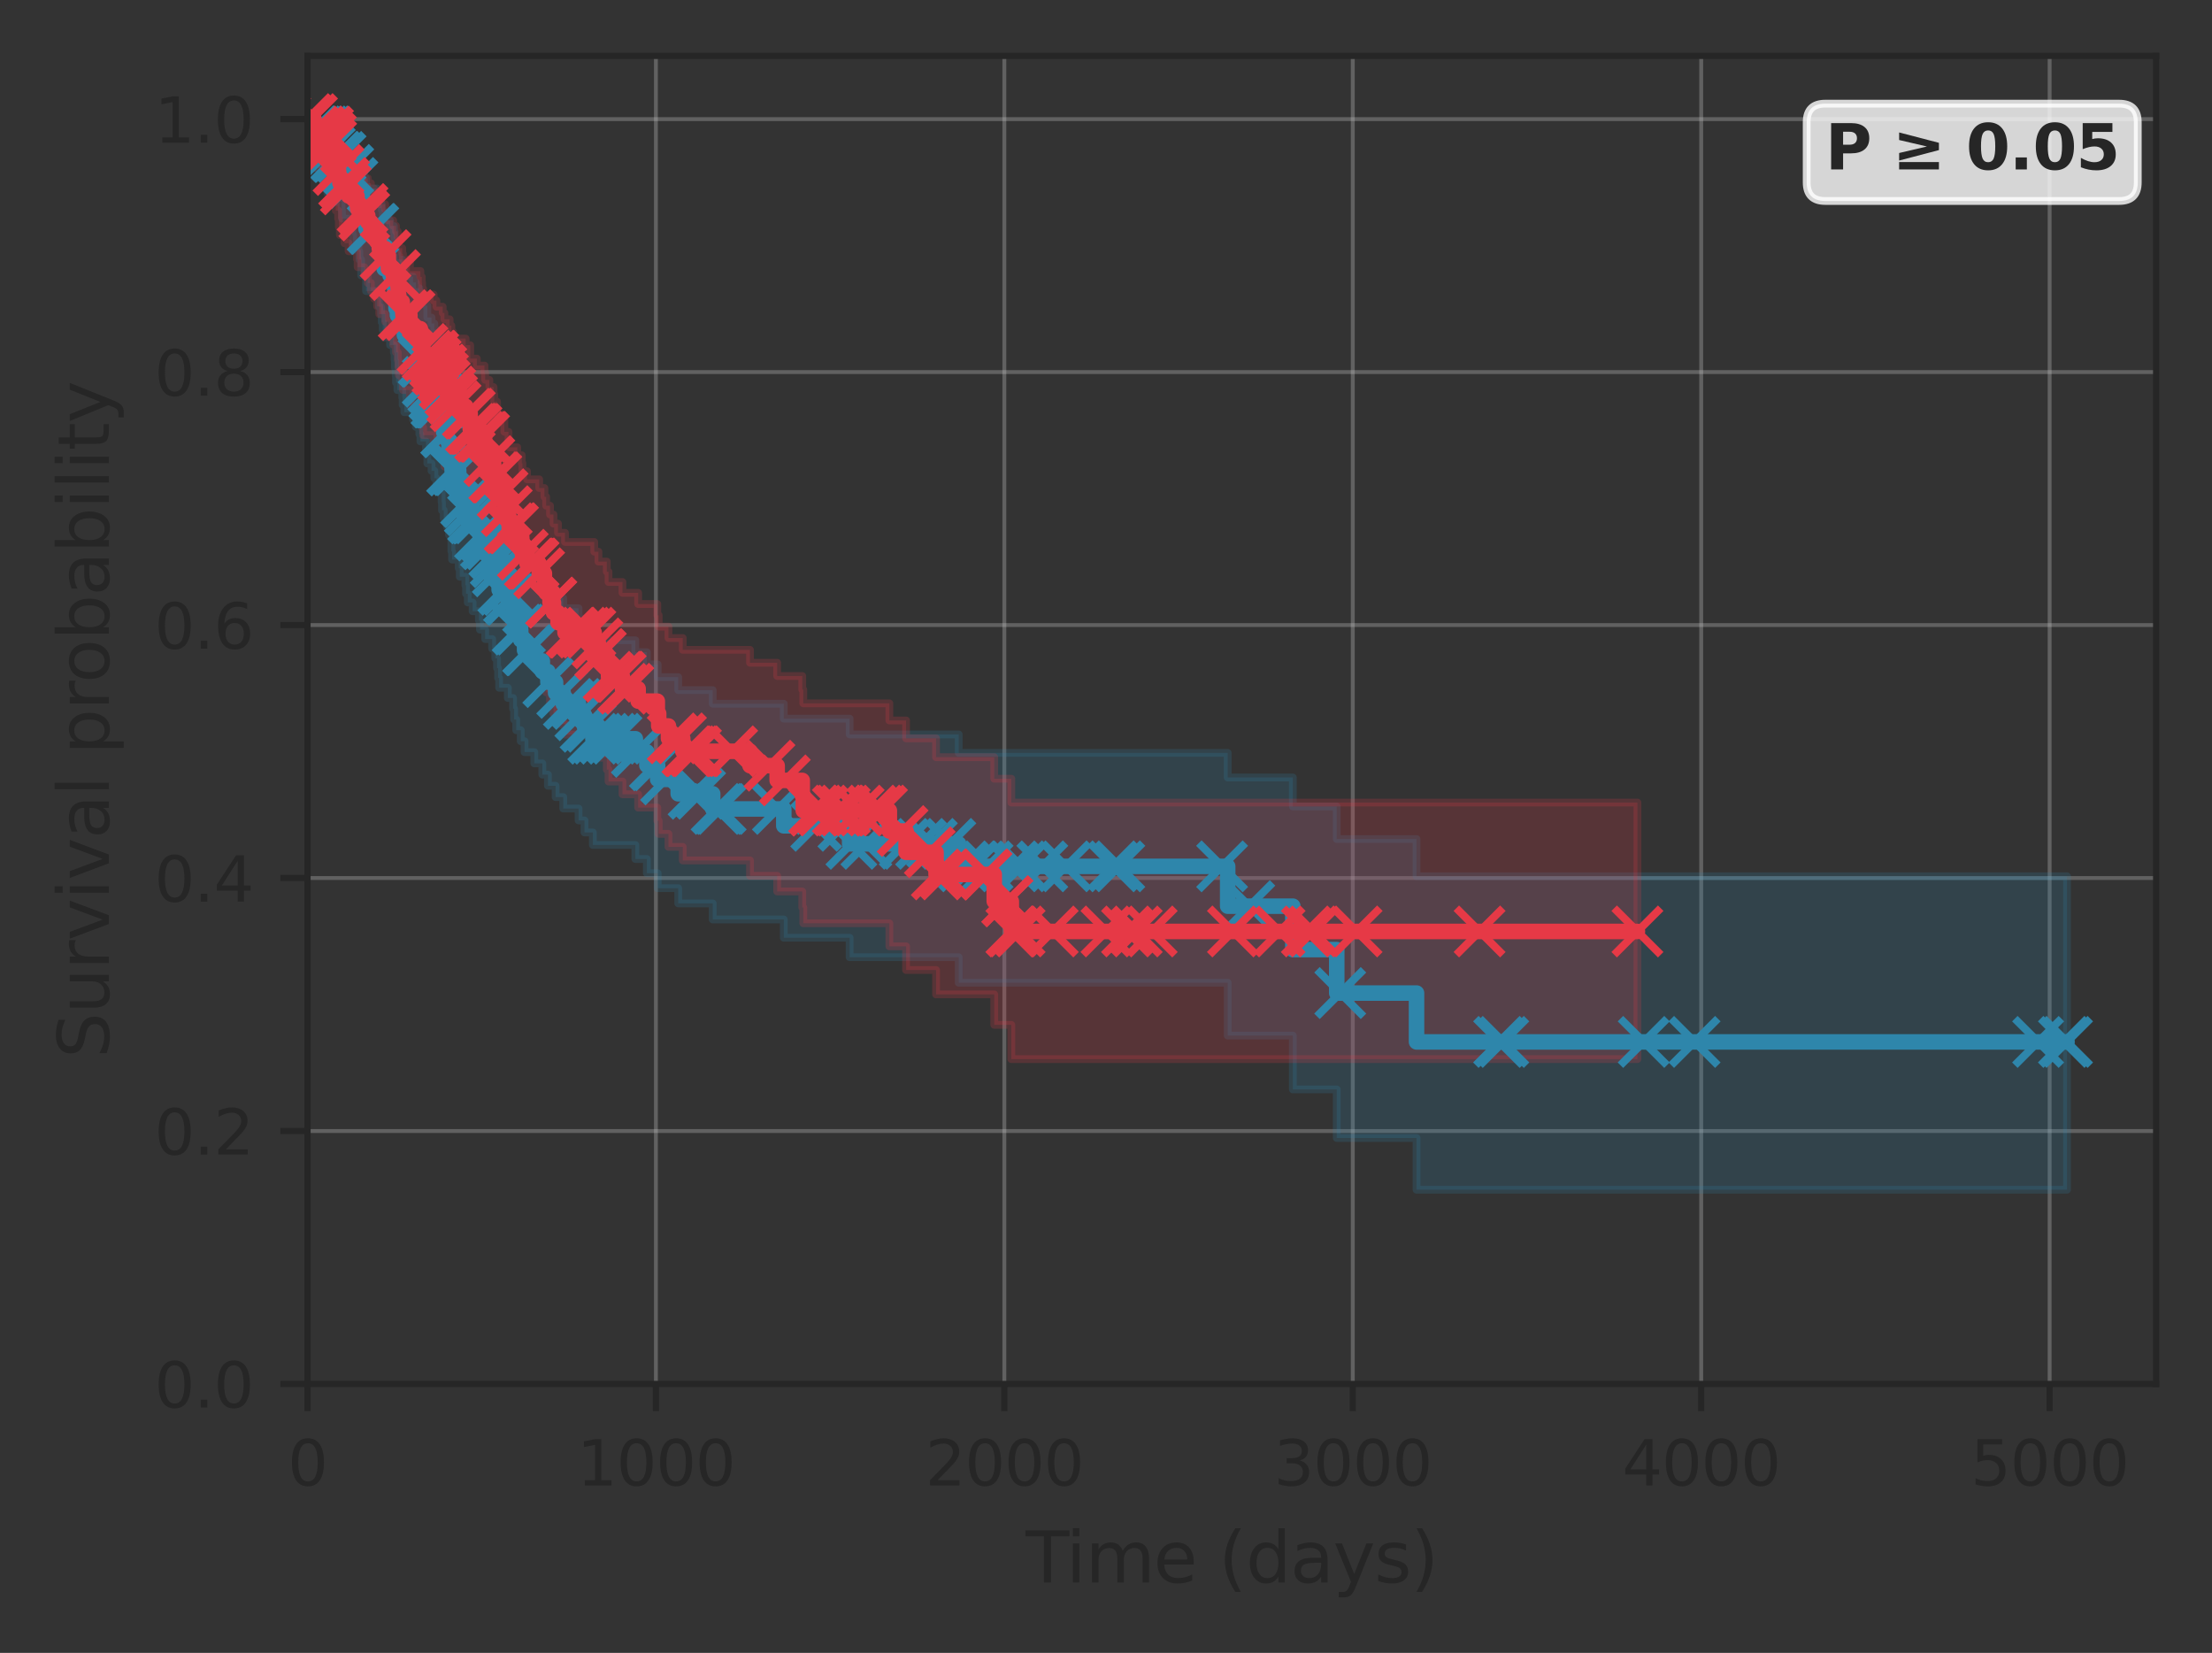 <?xml version="1.0" encoding="utf-8" standalone="no"?>
<!DOCTYPE svg PUBLIC "-//W3C//DTD SVG 1.1//EN"
  "http://www.w3.org/Graphics/SVG/1.1/DTD/svg11.dtd">
<svg xmlns:xlink="http://www.w3.org/1999/xlink" width="285.103pt" height="213.013pt" viewBox="0 0 285.103 213.013" xmlns="http://www.w3.org/2000/svg" version="1.1">
 <rect x="0" y="0" width="285.103" height="213.013" fill="#333333" stroke="none"/>
 <defs>
  <style type="text/css">*{stroke-linejoin: round; stroke-linecap: butt}</style>
 </defs>
 <g id="figure_1">
  <g id="patch_1">
   <path d="M 0 213.013 
L 285.103 213.013 
L 285.103 0 
L 0 0 
L 0 213.013 
z
" style="fill: none"/>
  </g>
  <g id="axes_1">
   <g id="patch_2">
    <path d="M 39.633 178.36 
L 277.903 178.36 
L 277.903 7.2 
L 39.633 7.2 
L 39.633 178.36 
z
" style="fill: none"/>
   </g>
   <g id="matplotlib.axis_1">
    <g id="xtick_1">
     <g id="line2d_1">
      <path d="M 39.633 178.36 
L 39.633 7.2 
" clip-path="url(#paa09853c3d)" style="fill: none; stroke: #cccccc; stroke-opacity: 0.3; stroke-width: 0.5; stroke-linecap: round"/>
     </g>
     <g id="line2d_2">
      <defs>
       <path id="mf155340fbf" d="M 0 0 
L 0 3.5 
" style="stroke: #262626; stroke-width: 0.8"/>
      </defs>
      <g>
       <use xlink:href="#mf155340fbf" x="39.633" y="178.36" style="fill: #262626; stroke: #262626; stroke-width: 0.8"/>
      </g>
     </g>
     <g id="text_1">
      <!-- 0 -->
      <g style="fill: #262626" transform="translate(37.088 191.439) scale(0.08 -0.08)">
       <defs>
        <path id="DejaVuSans-30" d="M 2034 4250 
Q 1547 4250 1301 3770 
Q 1056 3291 1056 2328 
Q 1056 1369 1301 889 
Q 1547 409 2034 409 
Q 2525 409 2770 889 
Q 3016 1369 3016 2328 
Q 3016 3291 2770 3770 
Q 2525 4250 2034 4250 
z
M 2034 4750 
Q 2819 4750 3233 4129 
Q 3647 3509 3647 2328 
Q 3647 1150 3233 529 
Q 2819 -91 2034 -91 
Q 1250 -91 836 529 
Q 422 1150 422 2328 
Q 422 3509 836 4129 
Q 1250 4750 2034 4750 
z
" transform="scale(0.016)"/>
       </defs>
       <use xlink:href="#DejaVuSans-30"/>
      </g>
     </g>
    </g>
    <g id="xtick_2">
     <g id="line2d_3">
      <path d="M 84.541 178.36 
L 84.541 7.2 
" clip-path="url(#paa09853c3d)" style="fill: none; stroke: #cccccc; stroke-opacity: 0.3; stroke-width: 0.5; stroke-linecap: round"/>
     </g>
     <g id="line2d_4">
      <g>
       <use xlink:href="#mf155340fbf" x="84.541" y="178.36" style="fill: #262626; stroke: #262626; stroke-width: 0.8"/>
      </g>
     </g>
     <g id="text_2">
      <!-- 1000 -->
      <g style="fill: #262626" transform="translate(74.361 191.439) scale(0.08 -0.08)">
       <defs>
        <path id="DejaVuSans-31" d="M 794 531 
L 1825 531 
L 1825 4091 
L 703 3866 
L 703 4441 
L 1819 4666 
L 2450 4666 
L 2450 531 
L 3481 531 
L 3481 0 
L 794 0 
L 794 531 
z
" transform="scale(0.016)"/>
       </defs>
       <use xlink:href="#DejaVuSans-31"/>
       <use xlink:href="#DejaVuSans-30" transform="translate(63.623 0)"/>
       <use xlink:href="#DejaVuSans-30" transform="translate(127.246 0)"/>
       <use xlink:href="#DejaVuSans-30" transform="translate(190.869 0)"/>
      </g>
     </g>
    </g>
    <g id="xtick_3">
     <g id="line2d_5">
      <path d="M 129.449 178.36 
L 129.449 7.2 
" clip-path="url(#paa09853c3d)" style="fill: none; stroke: #cccccc; stroke-opacity: 0.3; stroke-width: 0.5; stroke-linecap: round"/>
     </g>
     <g id="line2d_6">
      <g>
       <use xlink:href="#mf155340fbf" x="129.449" y="178.36" style="fill: #262626; stroke: #262626; stroke-width: 0.8"/>
      </g>
     </g>
     <g id="text_3">
      <!-- 2000 -->
      <g style="fill: #262626" transform="translate(119.269 191.439) scale(0.08 -0.08)">
       <defs>
        <path id="DejaVuSans-32" d="M 1228 531 
L 3431 531 
L 3431 0 
L 469 0 
L 469 531 
Q 828 903 1448 1529 
Q 2069 2156 2228 2338 
Q 2531 2678 2651 2914 
Q 2772 3150 2772 3378 
Q 2772 3750 2511 3984 
Q 2250 4219 1831 4219 
Q 1534 4219 1204 4116 
Q 875 4013 500 3803 
L 500 4441 
Q 881 4594 1212 4672 
Q 1544 4750 1819 4750 
Q 2544 4750 2975 4387 
Q 3406 4025 3406 3419 
Q 3406 3131 3298 2873 
Q 3191 2616 2906 2266 
Q 2828 2175 2409 1742 
Q 1991 1309 1228 531 
z
" transform="scale(0.016)"/>
       </defs>
       <use xlink:href="#DejaVuSans-32"/>
       <use xlink:href="#DejaVuSans-30" transform="translate(63.623 0)"/>
       <use xlink:href="#DejaVuSans-30" transform="translate(127.246 0)"/>
       <use xlink:href="#DejaVuSans-30" transform="translate(190.869 0)"/>
      </g>
     </g>
    </g>
    <g id="xtick_4">
     <g id="line2d_7">
      <path d="M 174.358 178.36 
L 174.358 7.2 
" clip-path="url(#paa09853c3d)" style="fill: none; stroke: #cccccc; stroke-opacity: 0.3; stroke-width: 0.5; stroke-linecap: round"/>
     </g>
     <g id="line2d_8">
      <g>
       <use xlink:href="#mf155340fbf" x="174.358" y="178.36" style="fill: #262626; stroke: #262626; stroke-width: 0.8"/>
      </g>
     </g>
     <g id="text_4">
      <!-- 3000 -->
      <g style="fill: #262626" transform="translate(164.178 191.439) scale(0.08 -0.08)">
       <defs>
        <path id="DejaVuSans-33" d="M 2597 2516 
Q 3050 2419 3304 2112 
Q 3559 1806 3559 1356 
Q 3559 666 3084 287 
Q 2609 -91 1734 -91 
Q 1441 -91 1130 -33 
Q 819 25 488 141 
L 488 750 
Q 750 597 1062 519 
Q 1375 441 1716 441 
Q 2309 441 2620 675 
Q 2931 909 2931 1356 
Q 2931 1769 2642 2001 
Q 2353 2234 1838 2234 
L 1294 2234 
L 1294 2753 
L 1863 2753 
Q 2328 2753 2575 2939 
Q 2822 3125 2822 3475 
Q 2822 3834 2567 4026 
Q 2313 4219 1838 4219 
Q 1578 4219 1281 4162 
Q 984 4106 628 3988 
L 628 4550 
Q 988 4650 1302 4700 
Q 1616 4750 1894 4750 
Q 2613 4750 3031 4423 
Q 3450 4097 3450 3541 
Q 3450 3153 3228 2886 
Q 3006 2619 2597 2516 
z
" transform="scale(0.016)"/>
       </defs>
       <use xlink:href="#DejaVuSans-33"/>
       <use xlink:href="#DejaVuSans-30" transform="translate(63.623 0)"/>
       <use xlink:href="#DejaVuSans-30" transform="translate(127.246 0)"/>
       <use xlink:href="#DejaVuSans-30" transform="translate(190.869 0)"/>
      </g>
     </g>
    </g>
    <g id="xtick_5">
     <g id="line2d_9">
      <path d="M 219.266 178.36 
L 219.266 7.2 
" clip-path="url(#paa09853c3d)" style="fill: none; stroke: #cccccc; stroke-opacity: 0.3; stroke-width: 0.5; stroke-linecap: round"/>
     </g>
     <g id="line2d_10">
      <g>
       <use xlink:href="#mf155340fbf" x="219.266" y="178.36" style="fill: #262626; stroke: #262626; stroke-width: 0.8"/>
      </g>
     </g>
     <g id="text_5">
      <!-- 4000 -->
      <g style="fill: #262626" transform="translate(209.086 191.439) scale(0.08 -0.08)">
       <defs>
        <path id="DejaVuSans-34" d="M 2419 4116 
L 825 1625 
L 2419 1625 
L 2419 4116 
z
M 2253 4666 
L 3047 4666 
L 3047 1625 
L 3713 1625 
L 3713 1100 
L 3047 1100 
L 3047 0 
L 2419 0 
L 2419 1100 
L 313 1100 
L 313 1709 
L 2253 4666 
z
" transform="scale(0.016)"/>
       </defs>
       <use xlink:href="#DejaVuSans-34"/>
       <use xlink:href="#DejaVuSans-30" transform="translate(63.623 0)"/>
       <use xlink:href="#DejaVuSans-30" transform="translate(127.246 0)"/>
       <use xlink:href="#DejaVuSans-30" transform="translate(190.869 0)"/>
      </g>
     </g>
    </g>
    <g id="xtick_6">
     <g id="line2d_11">
      <path d="M 264.174 178.36 
L 264.174 7.2 
" clip-path="url(#paa09853c3d)" style="fill: none; stroke: #cccccc; stroke-opacity: 0.3; stroke-width: 0.5; stroke-linecap: round"/>
     </g>
     <g id="line2d_12">
      <g>
       <use xlink:href="#mf155340fbf" x="264.174" y="178.36" style="fill: #262626; stroke: #262626; stroke-width: 0.8"/>
      </g>
     </g>
     <g id="text_6">
      <!-- 5000 -->
      <g style="fill: #262626" transform="translate(253.994 191.439) scale(0.08 -0.08)">
       <defs>
        <path id="DejaVuSans-35" d="M 691 4666 
L 3169 4666 
L 3169 4134 
L 1269 4134 
L 1269 2991 
Q 1406 3038 1543 3061 
Q 1681 3084 1819 3084 
Q 2600 3084 3056 2656 
Q 3513 2228 3513 1497 
Q 3513 744 3044 326 
Q 2575 -91 1722 -91 
Q 1428 -91 1123 -41 
Q 819 9 494 109 
L 494 744 
Q 775 591 1075 516 
Q 1375 441 1709 441 
Q 2250 441 2565 725 
Q 2881 1009 2881 1497 
Q 2881 1984 2565 2268 
Q 2250 2553 1709 2553 
Q 1456 2553 1204 2497 
Q 953 2441 691 2322 
L 691 4666 
z
" transform="scale(0.016)"/>
       </defs>
       <use xlink:href="#DejaVuSans-35"/>
       <use xlink:href="#DejaVuSans-30" transform="translate(63.623 0)"/>
       <use xlink:href="#DejaVuSans-30" transform="translate(127.246 0)"/>
       <use xlink:href="#DejaVuSans-30" transform="translate(190.869 0)"/>
      </g>
     </g>
    </g>
    <g id="text_7">
     <!-- Time (days) -->
     <g style="fill: #262626" transform="translate(132.194 203.941) scale(0.09 -0.09)">
      <defs>
       <path id="DejaVuSans-54" d="M -19 4666 
L 3928 4666 
L 3928 4134 
L 2272 4134 
L 2272 0 
L 1638 0 
L 1638 4134 
L -19 4134 
L -19 4666 
z
" transform="scale(0.016)"/>
       <path id="DejaVuSans-69" d="M 603 3500 
L 1178 3500 
L 1178 0 
L 603 0 
L 603 3500 
z
M 603 4863 
L 1178 4863 
L 1178 4134 
L 603 4134 
L 603 4863 
z
" transform="scale(0.016)"/>
       <path id="DejaVuSans-6d" d="M 3328 2828 
Q 3544 3216 3844 3400 
Q 4144 3584 4550 3584 
Q 5097 3584 5394 3201 
Q 5691 2819 5691 2113 
L 5691 0 
L 5113 0 
L 5113 2094 
Q 5113 2597 4934 2840 
Q 4756 3084 4391 3084 
Q 3944 3084 3684 2787 
Q 3425 2491 3425 1978 
L 3425 0 
L 2847 0 
L 2847 2094 
Q 2847 2600 2669 2842 
Q 2491 3084 2119 3084 
Q 1678 3084 1418 2786 
Q 1159 2488 1159 1978 
L 1159 0 
L 581 0 
L 581 3500 
L 1159 3500 
L 1159 2956 
Q 1356 3278 1631 3431 
Q 1906 3584 2284 3584 
Q 2666 3584 2933 3390 
Q 3200 3197 3328 2828 
z
" transform="scale(0.016)"/>
       <path id="DejaVuSans-65" d="M 3597 1894 
L 3597 1613 
L 953 1613 
Q 991 1019 1311 708 
Q 1631 397 2203 397 
Q 2534 397 2845 478 
Q 3156 559 3463 722 
L 3463 178 
Q 3153 47 2828 -22 
Q 2503 -91 2169 -91 
Q 1331 -91 842 396 
Q 353 884 353 1716 
Q 353 2575 817 3079 
Q 1281 3584 2069 3584 
Q 2775 3584 3186 3129 
Q 3597 2675 3597 1894 
z
M 3022 2063 
Q 3016 2534 2758 2815 
Q 2500 3097 2075 3097 
Q 1594 3097 1305 2825 
Q 1016 2553 972 2059 
L 3022 2063 
z
" transform="scale(0.016)"/>
       <path id="DejaVuSans-20" transform="scale(0.016)"/>
       <path id="DejaVuSans-28" d="M 1984 4856 
Q 1566 4138 1362 3434 
Q 1159 2731 1159 2009 
Q 1159 1288 1364 580 
Q 1569 -128 1984 -844 
L 1484 -844 
Q 1016 -109 783 600 
Q 550 1309 550 2009 
Q 550 2706 781 3412 
Q 1013 4119 1484 4856 
L 1984 4856 
z
" transform="scale(0.016)"/>
       <path id="DejaVuSans-64" d="M 2906 2969 
L 2906 4863 
L 3481 4863 
L 3481 0 
L 2906 0 
L 2906 525 
Q 2725 213 2448 61 
Q 2172 -91 1784 -91 
Q 1150 -91 751 415 
Q 353 922 353 1747 
Q 353 2572 751 3078 
Q 1150 3584 1784 3584 
Q 2172 3584 2448 3432 
Q 2725 3281 2906 2969 
z
M 947 1747 
Q 947 1113 1208 752 
Q 1469 391 1925 391 
Q 2381 391 2643 752 
Q 2906 1113 2906 1747 
Q 2906 2381 2643 2742 
Q 2381 3103 1925 3103 
Q 1469 3103 1208 2742 
Q 947 2381 947 1747 
z
" transform="scale(0.016)"/>
       <path id="DejaVuSans-61" d="M 2194 1759 
Q 1497 1759 1228 1600 
Q 959 1441 959 1056 
Q 959 750 1161 570 
Q 1363 391 1709 391 
Q 2188 391 2477 730 
Q 2766 1069 2766 1631 
L 2766 1759 
L 2194 1759 
z
M 3341 1997 
L 3341 0 
L 2766 0 
L 2766 531 
Q 2569 213 2275 61 
Q 1981 -91 1556 -91 
Q 1019 -91 701 211 
Q 384 513 384 1019 
Q 384 1609 779 1909 
Q 1175 2209 1959 2209 
L 2766 2209 
L 2766 2266 
Q 2766 2663 2505 2880 
Q 2244 3097 1772 3097 
Q 1472 3097 1187 3025 
Q 903 2953 641 2809 
L 641 3341 
Q 956 3463 1253 3523 
Q 1550 3584 1831 3584 
Q 2591 3584 2966 3190 
Q 3341 2797 3341 1997 
z
" transform="scale(0.016)"/>
       <path id="DejaVuSans-79" d="M 2059 -325 
Q 1816 -950 1584 -1140 
Q 1353 -1331 966 -1331 
L 506 -1331 
L 506 -850 
L 844 -850 
Q 1081 -850 1212 -737 
Q 1344 -625 1503 -206 
L 1606 56 
L 191 3500 
L 800 3500 
L 1894 763 
L 2988 3500 
L 3597 3500 
L 2059 -325 
z
" transform="scale(0.016)"/>
       <path id="DejaVuSans-73" d="M 2834 3397 
L 2834 2853 
Q 2591 2978 2328 3040 
Q 2066 3103 1784 3103 
Q 1356 3103 1142 2972 
Q 928 2841 928 2578 
Q 928 2378 1081 2264 
Q 1234 2150 1697 2047 
L 1894 2003 
Q 2506 1872 2764 1633 
Q 3022 1394 3022 966 
Q 3022 478 2636 193 
Q 2250 -91 1575 -91 
Q 1294 -91 989 -36 
Q 684 19 347 128 
L 347 722 
Q 666 556 975 473 
Q 1284 391 1588 391 
Q 1994 391 2212 530 
Q 2431 669 2431 922 
Q 2431 1156 2273 1281 
Q 2116 1406 1581 1522 
L 1381 1569 
Q 847 1681 609 1914 
Q 372 2147 372 2553 
Q 372 3047 722 3315 
Q 1072 3584 1716 3584 
Q 2034 3584 2315 3537 
Q 2597 3491 2834 3397 
z
" transform="scale(0.016)"/>
       <path id="DejaVuSans-29" d="M 513 4856 
L 1013 4856 
Q 1481 4119 1714 3412 
Q 1947 2706 1947 2009 
Q 1947 1309 1714 600 
Q 1481 -109 1013 -844 
L 513 -844 
Q 928 -128 1133 580 
Q 1338 1288 1338 2009 
Q 1338 2731 1133 3434 
Q 928 4138 513 4856 
z
" transform="scale(0.016)"/>
      </defs>
      <use xlink:href="#DejaVuSans-54"/>
      <use xlink:href="#DejaVuSans-69" transform="translate(57.959 0)"/>
      <use xlink:href="#DejaVuSans-6d" transform="translate(85.742 0)"/>
      <use xlink:href="#DejaVuSans-65" transform="translate(183.154 0)"/>
      <use xlink:href="#DejaVuSans-20" transform="translate(244.678 0)"/>
      <use xlink:href="#DejaVuSans-28" transform="translate(276.465 0)"/>
      <use xlink:href="#DejaVuSans-64" transform="translate(315.479 0)"/>
      <use xlink:href="#DejaVuSans-61" transform="translate(378.955 0)"/>
      <use xlink:href="#DejaVuSans-79" transform="translate(440.234 0)"/>
      <use xlink:href="#DejaVuSans-73" transform="translate(499.414 0)"/>
      <use xlink:href="#DejaVuSans-29" transform="translate(551.514 0)"/>
     </g>
    </g>
   </g>
   <g id="matplotlib.axis_2">
    <g id="ytick_1">
     <g id="line2d_13">
      <path d="M 39.633 178.36 
L 277.903 178.36 
" clip-path="url(#paa09853c3d)" style="fill: none; stroke: #cccccc; stroke-opacity: 0.3; stroke-width: 0.5; stroke-linecap: round"/>
     </g>
     <g id="line2d_14">
      <defs>
       <path id="mf710798ca5" d="M 0 0 
L -3.5 0 
" style="stroke: #262626; stroke-width: 0.8"/>
      </defs>
      <g>
       <use xlink:href="#mf710798ca5" x="39.633" y="178.36" style="fill: #262626; stroke: #262626; stroke-width: 0.8"/>
      </g>
     </g>
     <g id="text_8">
      <!-- 0.0 -->
      <g style="fill: #262626" transform="translate(19.91 181.399) scale(0.08 -0.08)">
       <defs>
        <path id="DejaVuSans-2e" d="M 684 794 
L 1344 794 
L 1344 0 
L 684 0 
L 684 794 
z
" transform="scale(0.016)"/>
       </defs>
       <use xlink:href="#DejaVuSans-30"/>
       <use xlink:href="#DejaVuSans-2e" transform="translate(63.623 0)"/>
       <use xlink:href="#DejaVuSans-30" transform="translate(95.41 0)"/>
      </g>
     </g>
    </g>
    <g id="ytick_2">
     <g id="line2d_15">
      <path d="M 39.633 145.758 
L 277.903 145.758 
" clip-path="url(#paa09853c3d)" style="fill: none; stroke: #cccccc; stroke-opacity: 0.3; stroke-width: 0.5; stroke-linecap: round"/>
     </g>
     <g id="line2d_16">
      <g>
       <use xlink:href="#mf710798ca5" x="39.633" y="145.758" style="fill: #262626; stroke: #262626; stroke-width: 0.8"/>
      </g>
     </g>
     <g id="text_9">
      <!-- 0.2 -->
      <g style="fill: #262626" transform="translate(19.91 148.797) scale(0.08 -0.08)">
       <use xlink:href="#DejaVuSans-30"/>
       <use xlink:href="#DejaVuSans-2e" transform="translate(63.623 0)"/>
       <use xlink:href="#DejaVuSans-32" transform="translate(95.41 0)"/>
      </g>
     </g>
    </g>
    <g id="ytick_3">
     <g id="line2d_17">
      <path d="M 39.633 113.156 
L 277.903 113.156 
" clip-path="url(#paa09853c3d)" style="fill: none; stroke: #cccccc; stroke-opacity: 0.3; stroke-width: 0.5; stroke-linecap: round"/>
     </g>
     <g id="line2d_18">
      <g>
       <use xlink:href="#mf710798ca5" x="39.633" y="113.156" style="fill: #262626; stroke: #262626; stroke-width: 0.8"/>
      </g>
     </g>
     <g id="text_10">
      <!-- 0.4 -->
      <g style="fill: #262626" transform="translate(19.91 116.196) scale(0.08 -0.08)">
       <use xlink:href="#DejaVuSans-30"/>
       <use xlink:href="#DejaVuSans-2e" transform="translate(63.623 0)"/>
       <use xlink:href="#DejaVuSans-34" transform="translate(95.41 0)"/>
      </g>
     </g>
    </g>
    <g id="ytick_4">
     <g id="line2d_19">
      <path d="M 39.633 80.554 
L 277.903 80.554 
" clip-path="url(#paa09853c3d)" style="fill: none; stroke: #cccccc; stroke-opacity: 0.3; stroke-width: 0.5; stroke-linecap: round"/>
     </g>
     <g id="line2d_20">
      <g>
       <use xlink:href="#mf710798ca5" x="39.633" y="80.554" style="fill: #262626; stroke: #262626; stroke-width: 0.8"/>
      </g>
     </g>
     <g id="text_11">
      <!-- 0.6 -->
      <g style="fill: #262626" transform="translate(19.91 83.594) scale(0.08 -0.08)">
       <defs>
        <path id="DejaVuSans-36" d="M 2113 2584 
Q 1688 2584 1439 2293 
Q 1191 2003 1191 1497 
Q 1191 994 1439 701 
Q 1688 409 2113 409 
Q 2538 409 2786 701 
Q 3034 994 3034 1497 
Q 3034 2003 2786 2293 
Q 2538 2584 2113 2584 
z
M 3366 4563 
L 3366 3988 
Q 3128 4100 2886 4159 
Q 2644 4219 2406 4219 
Q 1781 4219 1451 3797 
Q 1122 3375 1075 2522 
Q 1259 2794 1537 2939 
Q 1816 3084 2150 3084 
Q 2853 3084 3261 2657 
Q 3669 2231 3669 1497 
Q 3669 778 3244 343 
Q 2819 -91 2113 -91 
Q 1303 -91 875 529 
Q 447 1150 447 2328 
Q 447 3434 972 4092 
Q 1497 4750 2381 4750 
Q 2619 4750 2861 4703 
Q 3103 4656 3366 4563 
z
" transform="scale(0.016)"/>
       </defs>
       <use xlink:href="#DejaVuSans-30"/>
       <use xlink:href="#DejaVuSans-2e" transform="translate(63.623 0)"/>
       <use xlink:href="#DejaVuSans-36" transform="translate(95.41 0)"/>
      </g>
     </g>
    </g>
    <g id="ytick_5">
     <g id="line2d_21">
      <path d="M 39.633 47.952 
L 277.903 47.952 
" clip-path="url(#paa09853c3d)" style="fill: none; stroke: #cccccc; stroke-opacity: 0.3; stroke-width: 0.5; stroke-linecap: round"/>
     </g>
     <g id="line2d_22">
      <g>
       <use xlink:href="#mf710798ca5" x="39.633" y="47.952" style="fill: #262626; stroke: #262626; stroke-width: 0.8"/>
      </g>
     </g>
     <g id="text_12">
      <!-- 0.8 -->
      <g style="fill: #262626" transform="translate(19.91 50.992) scale(0.08 -0.08)">
       <defs>
        <path id="DejaVuSans-38" d="M 2034 2216 
Q 1584 2216 1326 1975 
Q 1069 1734 1069 1313 
Q 1069 891 1326 650 
Q 1584 409 2034 409 
Q 2484 409 2743 651 
Q 3003 894 3003 1313 
Q 3003 1734 2745 1975 
Q 2488 2216 2034 2216 
z
M 1403 2484 
Q 997 2584 770 2862 
Q 544 3141 544 3541 
Q 544 4100 942 4425 
Q 1341 4750 2034 4750 
Q 2731 4750 3128 4425 
Q 3525 4100 3525 3541 
Q 3525 3141 3298 2862 
Q 3072 2584 2669 2484 
Q 3125 2378 3379 2068 
Q 3634 1759 3634 1313 
Q 3634 634 3220 271 
Q 2806 -91 2034 -91 
Q 1263 -91 848 271 
Q 434 634 434 1313 
Q 434 1759 690 2068 
Q 947 2378 1403 2484 
z
M 1172 3481 
Q 1172 3119 1398 2916 
Q 1625 2713 2034 2713 
Q 2441 2713 2670 2916 
Q 2900 3119 2900 3481 
Q 2900 3844 2670 4047 
Q 2441 4250 2034 4250 
Q 1625 4250 1398 4047 
Q 1172 3844 1172 3481 
z
" transform="scale(0.016)"/>
       </defs>
       <use xlink:href="#DejaVuSans-30"/>
       <use xlink:href="#DejaVuSans-2e" transform="translate(63.623 0)"/>
       <use xlink:href="#DejaVuSans-38" transform="translate(95.41 0)"/>
      </g>
     </g>
    </g>
    <g id="ytick_6">
     <g id="line2d_23">
      <path d="M 39.633 15.35 
L 277.903 15.35 
" clip-path="url(#paa09853c3d)" style="fill: none; stroke: #cccccc; stroke-opacity: 0.3; stroke-width: 0.5; stroke-linecap: round"/>
     </g>
     <g id="line2d_24">
      <g>
       <use xlink:href="#mf710798ca5" x="39.633" y="15.35" style="fill: #262626; stroke: #262626; stroke-width: 0.8"/>
      </g>
     </g>
     <g id="text_13">
      <!-- 1.0 -->
      <g style="fill: #262626" transform="translate(19.91 18.39) scale(0.08 -0.08)">
       <use xlink:href="#DejaVuSans-31"/>
       <use xlink:href="#DejaVuSans-2e" transform="translate(63.623 0)"/>
       <use xlink:href="#DejaVuSans-30" transform="translate(95.41 0)"/>
      </g>
     </g>
    </g>
    <g id="text_14">
     <!-- Survival probability -->
     <g style="fill: #262626" transform="translate(14.039 136.362) rotate(-90) scale(0.09 -0.09)">
      <defs>
       <path id="DejaVuSans-53" d="M 3425 4513 
L 3425 3897 
Q 3066 4069 2747 4153 
Q 2428 4238 2131 4238 
Q 1616 4238 1336 4038 
Q 1056 3838 1056 3469 
Q 1056 3159 1242 3001 
Q 1428 2844 1947 2747 
L 2328 2669 
Q 3034 2534 3370 2195 
Q 3706 1856 3706 1288 
Q 3706 609 3251 259 
Q 2797 -91 1919 -91 
Q 1588 -91 1214 -16 
Q 841 59 441 206 
L 441 856 
Q 825 641 1194 531 
Q 1563 422 1919 422 
Q 2459 422 2753 634 
Q 3047 847 3047 1241 
Q 3047 1584 2836 1778 
Q 2625 1972 2144 2069 
L 1759 2144 
Q 1053 2284 737 2584 
Q 422 2884 422 3419 
Q 422 4038 858 4394 
Q 1294 4750 2059 4750 
Q 2388 4750 2728 4690 
Q 3069 4631 3425 4513 
z
" transform="scale(0.016)"/>
       <path id="DejaVuSans-75" d="M 544 1381 
L 544 3500 
L 1119 3500 
L 1119 1403 
Q 1119 906 1312 657 
Q 1506 409 1894 409 
Q 2359 409 2629 706 
Q 2900 1003 2900 1516 
L 2900 3500 
L 3475 3500 
L 3475 0 
L 2900 0 
L 2900 538 
Q 2691 219 2414 64 
Q 2138 -91 1772 -91 
Q 1169 -91 856 284 
Q 544 659 544 1381 
z
M 1991 3584 
L 1991 3584 
z
" transform="scale(0.016)"/>
       <path id="DejaVuSans-72" d="M 2631 2963 
Q 2534 3019 2420 3045 
Q 2306 3072 2169 3072 
Q 1681 3072 1420 2755 
Q 1159 2438 1159 1844 
L 1159 0 
L 581 0 
L 581 3500 
L 1159 3500 
L 1159 2956 
Q 1341 3275 1631 3429 
Q 1922 3584 2338 3584 
Q 2397 3584 2469 3576 
Q 2541 3569 2628 3553 
L 2631 2963 
z
" transform="scale(0.016)"/>
       <path id="DejaVuSans-76" d="M 191 3500 
L 800 3500 
L 1894 563 
L 2988 3500 
L 3597 3500 
L 2284 0 
L 1503 0 
L 191 3500 
z
" transform="scale(0.016)"/>
       <path id="DejaVuSans-6c" d="M 603 4863 
L 1178 4863 
L 1178 0 
L 603 0 
L 603 4863 
z
" transform="scale(0.016)"/>
       <path id="DejaVuSans-70" d="M 1159 525 
L 1159 -1331 
L 581 -1331 
L 581 3500 
L 1159 3500 
L 1159 2969 
Q 1341 3281 1617 3432 
Q 1894 3584 2278 3584 
Q 2916 3584 3314 3078 
Q 3713 2572 3713 1747 
Q 3713 922 3314 415 
Q 2916 -91 2278 -91 
Q 1894 -91 1617 61 
Q 1341 213 1159 525 
z
M 3116 1747 
Q 3116 2381 2855 2742 
Q 2594 3103 2138 3103 
Q 1681 3103 1420 2742 
Q 1159 2381 1159 1747 
Q 1159 1113 1420 752 
Q 1681 391 2138 391 
Q 2594 391 2855 752 
Q 3116 1113 3116 1747 
z
" transform="scale(0.016)"/>
       <path id="DejaVuSans-6f" d="M 1959 3097 
Q 1497 3097 1228 2736 
Q 959 2375 959 1747 
Q 959 1119 1226 758 
Q 1494 397 1959 397 
Q 2419 397 2687 759 
Q 2956 1122 2956 1747 
Q 2956 2369 2687 2733 
Q 2419 3097 1959 3097 
z
M 1959 3584 
Q 2709 3584 3137 3096 
Q 3566 2609 3566 1747 
Q 3566 888 3137 398 
Q 2709 -91 1959 -91 
Q 1206 -91 779 398 
Q 353 888 353 1747 
Q 353 2609 779 3096 
Q 1206 3584 1959 3584 
z
" transform="scale(0.016)"/>
       <path id="DejaVuSans-62" d="M 3116 1747 
Q 3116 2381 2855 2742 
Q 2594 3103 2138 3103 
Q 1681 3103 1420 2742 
Q 1159 2381 1159 1747 
Q 1159 1113 1420 752 
Q 1681 391 2138 391 
Q 2594 391 2855 752 
Q 3116 1113 3116 1747 
z
M 1159 2969 
Q 1341 3281 1617 3432 
Q 1894 3584 2278 3584 
Q 2916 3584 3314 3078 
Q 3713 2572 3713 1747 
Q 3713 922 3314 415 
Q 2916 -91 2278 -91 
Q 1894 -91 1617 61 
Q 1341 213 1159 525 
L 1159 0 
L 581 0 
L 581 4863 
L 1159 4863 
L 1159 2969 
z
" transform="scale(0.016)"/>
       <path id="DejaVuSans-74" d="M 1172 4494 
L 1172 3500 
L 2356 3500 
L 2356 3053 
L 1172 3053 
L 1172 1153 
Q 1172 725 1289 603 
Q 1406 481 1766 481 
L 2356 481 
L 2356 0 
L 1766 0 
Q 1100 0 847 248 
Q 594 497 594 1153 
L 594 3053 
L 172 3053 
L 172 3500 
L 594 3500 
L 594 4494 
L 1172 4494 
z
" transform="scale(0.016)"/>
      </defs>
      <use xlink:href="#DejaVuSans-53"/>
      <use xlink:href="#DejaVuSans-75" transform="translate(63.477 0)"/>
      <use xlink:href="#DejaVuSans-72" transform="translate(126.855 0)"/>
      <use xlink:href="#DejaVuSans-76" transform="translate(167.969 0)"/>
      <use xlink:href="#DejaVuSans-69" transform="translate(227.148 0)"/>
      <use xlink:href="#DejaVuSans-76" transform="translate(254.932 0)"/>
      <use xlink:href="#DejaVuSans-61" transform="translate(314.111 0)"/>
      <use xlink:href="#DejaVuSans-6c" transform="translate(375.391 0)"/>
      <use xlink:href="#DejaVuSans-20" transform="translate(403.174 0)"/>
      <use xlink:href="#DejaVuSans-70" transform="translate(434.961 0)"/>
      <use xlink:href="#DejaVuSans-72" transform="translate(498.438 0)"/>
      <use xlink:href="#DejaVuSans-6f" transform="translate(537.301 0)"/>
      <use xlink:href="#DejaVuSans-62" transform="translate(598.482 0)"/>
      <use xlink:href="#DejaVuSans-61" transform="translate(661.959 0)"/>
      <use xlink:href="#DejaVuSans-62" transform="translate(723.238 0)"/>
      <use xlink:href="#DejaVuSans-69" transform="translate(786.715 0)"/>
      <use xlink:href="#DejaVuSans-6c" transform="translate(814.498 0)"/>
      <use xlink:href="#DejaVuSans-69" transform="translate(842.281 0)"/>
      <use xlink:href="#DejaVuSans-74" transform="translate(870.064 0)"/>
      <use xlink:href="#DejaVuSans-79" transform="translate(909.273 0)"/>
     </g>
    </g>
   </g>
   <g id="FillBetweenPolyCollection_1">
    <defs>
     <path id="mc353eb3900" d="M 39.633 -197.263 
L 39.633 -191.396 
L 40.306 -191.396 
L 40.306 -191.396 
L 40.396 -191.396 
L 40.396 -191.396 
L 40.89 -191.396 
L 40.89 -191.396 
L 41.205 -191.396 
L 41.205 -191.396 
L 41.699 -191.396 
L 41.699 -191.396 
L 42.103 -191.396 
L 42.103 -191.396 
L 42.148 -191.396 
L 42.148 -189.198 
L 42.193 -189.198 
L 42.193 -188.103 
L 42.507 -188.103 
L 42.507 -188.103 
L 42.552 -188.103 
L 42.552 -187.014 
L 43.315 -187.014 
L 43.315 -187.014 
L 43.405 -187.014 
L 43.405 -187.014 
L 43.899 -187.014 
L 43.899 -187.014 
L 44.034 -187.014 
L 44.034 -185.914 
L 44.079 -185.914 
L 44.079 -184.833 
L 44.887 -184.833 
L 44.887 -184.833 
L 45.112 -184.833 
L 45.112 -183.758 
L 45.381 -183.758 
L 45.381 -182.697 
L 45.426 -182.697 
L 45.426 -182.697 
L 45.516 -182.697 
L 45.516 -181.641 
L 46.189 -181.641 
L 46.189 -180.595 
L 46.324 -180.595 
L 46.324 -179.56 
L 46.549 -179.56 
L 46.549 -177.516 
L 47.177 -177.516 
L 47.177 -175.501 
L 48.031 -175.501 
L 48.031 -175.501 
L 48.12 -175.501 
L 48.12 -175.501 
L 48.614 -175.501 
L 48.614 -174.489 
L 48.839 -174.489 
L 48.839 -173.483 
L 49.108 -173.483 
L 49.108 -172.483 
L 49.198 -172.483 
L 49.198 -171.488 
L 49.333 -171.488 
L 49.333 -170.499 
L 49.513 -170.499 
L 49.513 -169.514 
L 50.276 -169.514 
L 50.276 -168.535 
L 50.77 -168.535 
L 50.77 -167.559 
L 50.86 -167.559 
L 50.86 -166.587 
L 50.905 -166.587 
L 50.905 -165.62 
L 50.995 -165.62 
L 50.995 -164.656 
L 51.04 -164.656 
L 51.04 -163.696 
L 51.219 -163.696 
L 51.219 -162.739 
L 51.848 -162.739 
L 51.848 -161.785 
L 51.893 -161.785 
L 51.893 -160.835 
L 52.117 -160.835 
L 52.117 -159.887 
L 53.24 -159.887 
L 53.24 -158.943 
L 53.599 -158.943 
L 53.599 -158.001 
L 54.048 -158.001 
L 54.048 -157.062 
L 54.183 -157.062 
L 54.183 -156.125 
L 54.587 -156.125 
L 54.587 -156.125 
L 54.767 -156.125 
L 54.767 -156.125 
L 54.902 -156.125 
L 54.902 -155.177 
L 55.081 -155.177 
L 55.081 -153.287 
L 55.126 -153.287 
L 55.126 -153.287 
L 55.62 -153.287 
L 55.62 -152.339 
L 55.845 -152.339 
L 55.845 -152.339 
L 55.979 -152.339 
L 55.979 -151.385 
L 56.024 -151.385 
L 56.024 -151.385 
L 56.159 -151.385 
L 56.159 -151.385 
L 56.204 -151.385 
L 56.204 -151.385 
L 56.249 -151.385 
L 56.249 -150.401 
L 56.339 -150.401 
L 56.339 -150.401 
L 56.518 -150.401 
L 56.518 -150.401 
L 56.563 -150.401 
L 56.563 -150.401 
L 56.653 -150.401 
L 56.653 -150.401 
L 56.788 -150.401 
L 56.788 -150.401 
L 56.878 -150.401 
L 56.878 -150.401 
L 56.923 -150.401 
L 56.923 -148.299 
L 56.967 -148.299 
L 56.967 -147.253 
L 57.192 -147.253 
L 57.192 -146.211 
L 57.506 -146.211 
L 57.506 -146.211 
L 57.551 -146.211 
L 57.551 -146.211 
L 57.596 -146.211 
L 57.596 -145.142 
L 57.866 -145.142 
L 57.866 -144.076 
L 58.18 -144.076 
L 58.18 -141.956 
L 58.27 -141.956 
L 58.27 -140.9 
L 58.315 -140.9 
L 58.315 -140.9 
L 58.854 -140.9 
L 58.854 -140.9 
L 59.078 -140.9 
L 59.078 -140.9 
L 59.123 -140.9 
L 59.123 -139.793 
L 59.258 -139.793 
L 59.258 -138.689 
L 59.976 -138.689 
L 59.976 -137.589 
L 60.066 -137.589 
L 60.066 -136.493 
L 60.156 -136.493 
L 60.156 -136.493 
L 60.291 -136.493 
L 60.291 -135.376 
L 60.56 -135.376 
L 60.56 -135.376 
L 60.605 -135.376 
L 60.605 -135.376 
L 60.919 -135.376 
L 60.919 -134.237 
L 60.964 -134.237 
L 60.964 -134.237 
L 61.234 -134.237 
L 61.234 -134.237 
L 61.368 -134.237 
L 61.368 -134.237 
L 61.683 -134.237 
L 61.683 -134.237 
L 61.728 -134.237 
L 61.728 -133.048 
L 61.862 -133.048 
L 61.862 -131.864 
L 62.446 -131.864 
L 62.446 -131.864 
L 62.536 -131.864 
L 62.536 -130.655 
L 62.626 -130.655 
L 62.626 -130.655 
L 63.165 -130.655 
L 63.165 -130.655 
L 63.434 -130.655 
L 63.434 -129.419 
L 63.704 -129.419 
L 63.704 -129.419 
L 63.838 -129.419 
L 63.838 -128.172 
L 63.883 -128.172 
L 63.883 -128.172 
L 64.063 -128.172 
L 64.063 -126.914 
L 64.153 -126.914 
L 64.153 -126.914 
L 64.198 -126.914 
L 64.198 -125.643 
L 64.332 -125.643 
L 64.332 -124.378 
L 64.871 -124.378 
L 64.871 -124.378 
L 65.32 -124.378 
L 65.32 -124.378 
L 65.365 -124.378 
L 65.365 -124.378 
L 65.455 -124.378 
L 65.455 -123.062 
L 65.59 -123.062 
L 65.59 -123.062 
L 65.725 -123.062 
L 65.725 -123.062 
L 65.769 -123.062 
L 65.769 -123.062 
L 66.129 -123.062 
L 66.129 -121.671 
L 66.263 -121.671 
L 66.263 -120.287 
L 66.533 -120.287 
L 66.533 -118.909 
L 66.713 -118.909 
L 66.713 -118.909 
L 67.027 -118.909 
L 67.027 -118.909 
L 67.117 -118.909 
L 67.117 -117.492 
L 67.611 -117.492 
L 67.611 -116.082 
L 68.06 -116.082 
L 68.06 -116.082 
L 68.194 -116.082 
L 68.194 -116.082 
L 68.868 -116.082 
L 68.868 -114.63 
L 69.901 -114.63 
L 69.901 -113.185 
L 70.62 -113.185 
L 70.62 -111.747 
L 70.664 -111.747 
L 70.664 -111.747 
L 71.608 -111.747 
L 71.608 -110.29 
L 72.461 -110.29 
L 72.461 -110.29 
L 72.596 -110.29 
L 72.596 -108.812 
L 73.314 -108.812 
L 73.314 -108.812 
L 74.347 -108.812 
L 74.347 -108.812 
L 74.571 -108.812 
L 74.571 -107.282 
L 74.796 -107.282 
L 74.796 -107.282 
L 75.335 -107.282 
L 75.335 -105.729 
L 75.47 -105.729 
L 75.47 -105.729 
L 76.143 -105.729 
L 76.143 -105.729 
L 76.413 -105.729 
L 76.413 -104.116 
L 76.458 -104.116 
L 76.458 -104.116 
L 76.997 -104.116 
L 76.997 -104.116 
L 77.85 -104.116 
L 77.85 -104.116 
L 78.838 -104.116 
L 78.838 -104.116 
L 79.466 -104.116 
L 79.466 -104.116 
L 81.892 -104.116 
L 81.892 -102.311 
L 82.071 -102.311 
L 82.071 -102.311 
L 83.374 -102.311 
L 83.374 -100.474 
L 84.406 -100.474 
L 84.406 -100.474 
L 84.676 -100.474 
L 84.676 -100.474 
L 84.766 -100.474 
L 84.766 -98.549 
L 85.843 -98.549 
L 85.843 -98.549 
L 87.415 -98.549 
L 87.415 -96.585 
L 89.391 -96.585 
L 89.391 -96.585 
L 90.244 -96.585 
L 90.244 -96.585 
L 91.861 -96.585 
L 91.861 -94.516 
L 92.355 -94.516 
L 92.355 -94.516 
L 92.67 -94.516 
L 92.67 -94.516 
L 92.894 -94.516 
L 92.894 -94.516 
L 100.259 -94.516 
L 100.259 -94.516 
L 101.022 -94.516 
L 101.022 -92.163 
L 105.199 -92.163 
L 105.199 -92.163 
L 108.702 -92.163 
L 108.702 -92.163 
L 109.51 -92.163 
L 109.51 -89.653 
L 109.735 -89.653 
L 109.735 -89.653 
L 111.666 -89.653 
L 111.666 -89.653 
L 116.606 -89.653 
L 116.606 -89.653 
L 118.716 -89.653 
L 118.716 -89.653 
L 120.108 -89.653 
L 120.108 -89.653 
L 122.489 -89.653 
L 122.489 -89.653 
L 123.566 -89.653 
L 123.566 -86.364 
L 124.24 -86.364 
L 124.24 -86.364 
L 125.497 -86.364 
L 125.497 -86.364 
L 127.294 -86.364 
L 127.294 -86.364 
L 130.662 -86.364 
L 130.662 -86.364 
L 131.65 -86.364 
L 131.65 -86.364 
L 134.344 -86.364 
L 134.344 -86.364 
L 137.398 -86.364 
L 137.398 -86.364 
L 143.461 -86.364 
L 143.461 -86.364 
L 144.269 -86.364 
L 144.269 -86.364 
L 157.517 -86.364 
L 157.517 -86.364 
L 158.236 -86.364 
L 158.236 -79.553 
L 161.02 -79.553 
L 161.02 -79.553 
L 166.634 -79.553 
L 166.634 -72.616 
L 172.292 -72.616 
L 172.292 -66.357 
L 172.741 -66.357 
L 172.741 -66.357 
L 182.576 -66.357 
L 182.576 -59.689 
L 193.219 -59.689 
L 193.219 -59.689 
L 193.758 -59.689 
L 193.758 -59.689 
L 211.856 -59.689 
L 211.856 -59.689 
L 218.413 -59.689 
L 218.413 -59.689 
L 262.692 -59.689 
L 262.692 -59.689 
L 266.016 -59.689 
L 266.016 -59.689 
L 266.42 -59.689 
L 266.42 -59.689 
L 266.42 -100.085 
L 266.42 -100.085 
L 266.42 -100.085 
L 266.016 -100.085 
L 266.016 -100.085 
L 262.692 -100.085 
L 262.692 -100.085 
L 218.413 -100.085 
L 218.413 -100.085 
L 211.856 -100.085 
L 211.856 -100.085 
L 193.758 -100.085 
L 193.758 -100.085 
L 193.219 -100.085 
L 193.219 -100.085 
L 182.576 -100.085 
L 182.576 -104.884 
L 172.741 -104.884 
L 172.741 -104.884 
L 172.292 -104.884 
L 172.292 -109.083 
L 166.634 -109.083 
L 166.634 -112.815 
L 161.02 -112.815 
L 161.02 -112.815 
L 158.236 -112.815 
L 158.236 -115.984 
L 157.517 -115.984 
L 157.517 -115.984 
L 144.269 -115.984 
L 144.269 -115.984 
L 143.461 -115.984 
L 143.461 -115.984 
L 137.398 -115.984 
L 137.398 -115.984 
L 134.344 -115.984 
L 134.344 -115.984 
L 131.65 -115.984 
L 131.65 -115.984 
L 130.662 -115.984 
L 130.662 -115.984 
L 127.294 -115.984 
L 127.294 -115.984 
L 125.497 -115.984 
L 125.497 -115.984 
L 124.24 -115.984 
L 124.24 -115.984 
L 123.566 -115.984 
L 123.566 -118.367 
L 122.489 -118.367 
L 122.489 -118.367 
L 120.108 -118.367 
L 120.108 -118.367 
L 118.716 -118.367 
L 118.716 -118.367 
L 116.606 -118.367 
L 116.606 -118.367 
L 111.666 -118.367 
L 111.666 -118.367 
L 109.735 -118.367 
L 109.735 -118.367 
L 109.51 -118.367 
L 109.51 -120.398 
L 108.702 -120.398 
L 108.702 -120.398 
L 105.199 -120.398 
L 105.199 -120.398 
L 101.022 -120.398 
L 101.022 -122.319 
L 100.259 -122.319 
L 100.259 -122.319 
L 92.894 -122.319 
L 92.894 -122.319 
L 92.67 -122.319 
L 92.67 -122.319 
L 92.355 -122.319 
L 92.355 -122.319 
L 91.861 -122.319 
L 91.861 -124.076 
L 90.244 -124.076 
L 90.244 -124.076 
L 89.391 -124.076 
L 89.391 -124.076 
L 87.415 -124.076 
L 87.415 -125.754 
L 85.843 -125.754 
L 85.843 -125.754 
L 84.766 -125.754 
L 84.766 -127.391 
L 84.676 -127.391 
L 84.676 -127.391 
L 84.406 -127.391 
L 84.406 -127.391 
L 83.374 -127.391 
L 83.374 -128.962 
L 82.071 -128.962 
L 82.071 -128.962 
L 81.892 -128.962 
L 81.892 -130.497 
L 79.466 -130.497 
L 79.466 -130.497 
L 78.838 -130.497 
L 78.838 -130.497 
L 77.85 -130.497 
L 77.85 -130.497 
L 76.997 -130.497 
L 76.997 -130.497 
L 76.458 -130.497 
L 76.458 -130.497 
L 76.413 -130.497 
L 76.413 -131.913 
L 76.143 -131.913 
L 76.143 -131.913 
L 75.47 -131.913 
L 75.47 -131.913 
L 75.335 -131.913 
L 75.335 -133.283 
L 74.796 -133.283 
L 74.796 -133.283 
L 74.571 -133.283 
L 74.571 -134.628 
L 74.347 -134.628 
L 74.347 -134.628 
L 73.314 -134.628 
L 73.314 -134.628 
L 72.596 -134.628 
L 72.596 -135.932 
L 72.461 -135.932 
L 72.461 -135.932 
L 71.608 -135.932 
L 71.608 -137.215 
L 70.664 -137.215 
L 70.664 -137.215 
L 70.62 -137.215 
L 70.62 -138.476 
L 69.901 -138.476 
L 69.901 -139.732 
L 68.868 -139.732 
L 68.868 -140.982 
L 68.194 -140.982 
L 68.194 -140.982 
L 68.06 -140.982 
L 68.06 -140.982 
L 67.611 -140.982 
L 67.611 -142.199 
L 67.117 -142.199 
L 67.117 -143.411 
L 67.027 -143.411 
L 67.027 -143.411 
L 66.713 -143.411 
L 66.713 -143.411 
L 66.533 -143.411 
L 66.533 -144.592 
L 66.263 -144.592 
L 66.263 -145.767 
L 66.129 -145.767 
L 66.129 -146.938 
L 65.769 -146.938 
L 65.769 -146.938 
L 65.725 -146.938 
L 65.725 -146.938 
L 65.59 -146.938 
L 65.59 -146.938 
L 65.455 -146.938 
L 65.455 -148.058 
L 65.365 -148.058 
L 65.365 -148.058 
L 65.32 -148.058 
L 65.32 -148.058 
L 64.871 -148.058 
L 64.871 -148.058 
L 64.332 -148.058 
L 64.332 -149.142 
L 64.198 -149.142 
L 64.198 -150.222 
L 64.153 -150.222 
L 64.153 -150.222 
L 64.063 -150.222 
L 64.063 -151.288 
L 63.883 -151.288 
L 63.883 -151.288 
L 63.838 -151.288 
L 63.838 -152.341 
L 63.704 -152.341 
L 63.704 -152.341 
L 63.434 -152.341 
L 63.434 -153.381 
L 63.165 -153.381 
L 63.165 -153.381 
L 62.626 -153.381 
L 62.626 -153.381 
L 62.536 -153.381 
L 62.536 -154.399 
L 62.446 -154.399 
L 62.446 -154.399 
L 61.862 -154.399 
L 61.862 -155.397 
L 61.728 -155.397 
L 61.728 -156.392 
L 61.683 -156.392 
L 61.683 -156.392 
L 61.368 -156.392 
L 61.368 -156.392 
L 61.234 -156.392 
L 61.234 -156.392 
L 60.964 -156.392 
L 60.964 -156.392 
L 60.919 -156.392 
L 60.919 -157.352 
L 60.605 -157.352 
L 60.605 -157.352 
L 60.56 -157.352 
L 60.56 -157.352 
L 60.291 -157.352 
L 60.291 -158.294 
L 60.156 -158.294 
L 60.156 -158.294 
L 60.066 -158.294 
L 60.066 -159.22 
L 59.976 -159.22 
L 59.976 -160.142 
L 59.258 -160.142 
L 59.258 -161.062 
L 59.123 -161.062 
L 59.123 -161.978 
L 59.078 -161.978 
L 59.078 -161.978 
L 58.854 -161.978 
L 58.854 -161.978 
L 58.315 -161.978 
L 58.315 -161.978 
L 58.27 -161.978 
L 58.27 -162.86 
L 58.18 -162.86 
L 58.18 -164.616 
L 57.866 -164.616 
L 57.866 -165.489 
L 57.596 -165.489 
L 57.596 -166.36 
L 57.551 -166.36 
L 57.551 -166.36 
L 57.506 -166.36 
L 57.506 -166.36 
L 57.192 -166.36 
L 57.192 -167.211 
L 56.967 -167.211 
L 56.967 -168.059 
L 56.923 -168.059 
L 56.923 -169.747 
L 56.878 -169.747 
L 56.878 -169.747 
L 56.788 -169.747 
L 56.788 -169.747 
L 56.653 -169.747 
L 56.653 -169.747 
L 56.563 -169.747 
L 56.563 -169.747 
L 56.518 -169.747 
L 56.518 -169.747 
L 56.339 -169.747 
L 56.339 -169.747 
L 56.249 -169.747 
L 56.249 -170.546 
L 56.204 -170.546 
L 56.204 -170.546 
L 56.159 -170.546 
L 56.159 -170.546 
L 56.024 -170.546 
L 56.024 -170.546 
L 55.979 -170.546 
L 55.979 -171.324 
L 55.845 -171.324 
L 55.845 -171.324 
L 55.62 -171.324 
L 55.62 -172.095 
L 55.126 -172.095 
L 55.126 -172.095 
L 55.081 -172.095 
L 55.081 -173.622 
L 54.902 -173.622 
L 54.902 -174.381 
L 54.767 -174.381 
L 54.767 -174.381 
L 54.587 -174.381 
L 54.587 -174.381 
L 54.183 -174.381 
L 54.183 -175.13 
L 54.048 -175.13 
L 54.048 -175.876 
L 53.599 -175.876 
L 53.599 -176.62 
L 53.24 -176.62 
L 53.24 -177.36 
L 52.117 -177.36 
L 52.117 -178.098 
L 51.893 -178.098 
L 51.893 -178.833 
L 51.848 -178.833 
L 51.848 -179.565 
L 51.219 -179.565 
L 51.219 -180.293 
L 51.04 -180.293 
L 51.04 -181.018 
L 50.995 -181.018 
L 50.995 -181.74 
L 50.905 -181.74 
L 50.905 -182.458 
L 50.86 -182.458 
L 50.86 -183.172 
L 50.77 -183.172 
L 50.77 -183.882 
L 50.276 -183.882 
L 50.276 -184.588 
L 49.513 -184.588 
L 49.513 -185.29 
L 49.333 -185.29 
L 49.333 -185.987 
L 49.198 -185.987 
L 49.198 -186.679 
L 49.108 -186.679 
L 49.108 -187.365 
L 48.839 -187.365 
L 48.839 -188.046 
L 48.614 -188.046 
L 48.614 -188.72 
L 48.12 -188.72 
L 48.12 -188.72 
L 48.031 -188.72 
L 48.031 -188.72 
L 47.177 -188.72 
L 47.177 -190.038 
L 46.549 -190.038 
L 46.549 -191.325 
L 46.324 -191.325 
L 46.324 -191.955 
L 46.189 -191.955 
L 46.189 -192.575 
L 45.516 -192.575 
L 45.516 -193.184 
L 45.426 -193.184 
L 45.426 -193.184 
L 45.381 -193.184 
L 45.381 -193.777 
L 45.112 -193.777 
L 45.112 -194.356 
L 44.887 -194.356 
L 44.887 -194.356 
L 44.079 -194.356 
L 44.079 -194.916 
L 44.034 -194.916 
L 44.034 -195.456 
L 43.899 -195.456 
L 43.899 -195.456 
L 43.405 -195.456 
L 43.405 -195.456 
L 43.315 -195.456 
L 43.315 -195.456 
L 42.552 -195.456 
L 42.552 -195.965 
L 42.507 -195.965 
L 42.507 -195.965 
L 42.193 -195.965 
L 42.193 -196.443 
L 42.148 -196.443 
L 42.148 -197.263 
L 42.103 -197.263 
L 42.103 -197.263 
L 41.699 -197.263 
L 41.699 -197.263 
L 41.205 -197.263 
L 41.205 -197.263 
L 40.89 -197.263 
L 40.89 -197.263 
L 40.396 -197.263 
L 40.396 -197.263 
L 40.306 -197.263 
L 40.306 -197.263 
L 39.633 -197.263 
z
" style="stroke: #2e86ab; stroke-opacity: 0.2"/>
    </defs>
    <g clip-path="url(#paa09853c3d)">
     <use xlink:href="#mc353eb3900" x="0" y="213.013" style="fill: #2e86ab; fill-opacity: 0.2; stroke: #2e86ab; stroke-opacity: 0.2"/>
    </g>
   </g>
   <g id="FillBetweenPolyCollection_2">
    <defs>
     <path id="m20916bc8e7" d="M 36.759 -197.662 
L 36.759 -197.662 
L 39.633 -197.662 
L 39.633 -197.662 
L 40.217 -197.662 
L 40.217 -197.662 
L 40.486 -197.662 
L 40.486 -192.047 
L 40.531 -192.047 
L 40.531 -191.335 
L 41.294 -191.335 
L 41.294 -191.335 
L 42.282 -191.335 
L 42.282 -191.335 
L 42.417 -191.335 
L 42.417 -190.271 
L 42.507 -190.271 
L 42.507 -190.271 
L 42.642 -190.271 
L 42.642 -190.271 
L 42.687 -190.271 
L 42.687 -189.159 
L 42.731 -189.159 
L 42.731 -188.047 
L 43.046 -188.047 
L 43.046 -186.953 
L 43.27 -186.953 
L 43.27 -185.876 
L 43.585 -185.876 
L 43.585 -184.814 
L 43.63 -184.814 
L 43.63 -184.814 
L 43.675 -184.814 
L 43.675 -183.757 
L 43.809 -183.757 
L 43.809 -182.713 
L 44.348 -182.713 
L 44.348 -182.713 
L 44.393 -182.713 
L 44.393 -181.672 
L 44.573 -181.672 
L 44.573 -181.672 
L 44.932 -181.672 
L 44.932 -180.633 
L 46.01 -180.633 
L 46.01 -179.604 
L 46.1 -179.604 
L 46.1 -178.584 
L 46.728 -178.584 
L 46.728 -178.584 
L 46.953 -178.584 
L 46.953 -177.565 
L 47.402 -177.565 
L 47.402 -176.546 
L 47.806 -176.546 
L 47.806 -175.533 
L 48.21 -175.533 
L 48.21 -174.528 
L 48.614 -174.528 
L 48.614 -173.528 
L 48.884 -173.528 
L 48.884 -172.535 
L 49.647 -172.535 
L 49.647 -171.547 
L 49.692 -171.547 
L 49.692 -171.547 
L 50.052 -171.547 
L 50.052 -169.571 
L 50.68 -169.571 
L 50.68 -168.59 
L 50.905 -168.59 
L 50.905 -168.59 
L 51.04 -168.59 
L 51.04 -167.606 
L 51.264 -167.606 
L 51.264 -166.626 
L 51.354 -166.626 
L 51.354 -165.65 
L 51.399 -165.65 
L 51.399 -164.679 
L 51.848 -164.679 
L 51.848 -163.711 
L 51.938 -163.711 
L 51.938 -162.746 
L 52.028 -162.746 
L 52.028 -162.746 
L 52.791 -162.746 
L 52.791 -162.746 
L 52.836 -162.746 
L 52.836 -160.798 
L 54.183 -160.798 
L 54.183 -159.829 
L 54.363 -159.829 
L 54.363 -158.863 
L 54.408 -158.863 
L 54.408 -157.9 
L 54.453 -157.9 
L 54.453 -157.9 
L 54.542 -157.9 
L 54.542 -156.932 
L 55.126 -156.932 
L 55.126 -156.932 
L 55.755 -156.932 
L 55.755 -156.932 
L 55.845 -156.932 
L 55.845 -156.932 
L 55.89 -156.932 
L 55.89 -155.944 
L 56.069 -155.944 
L 56.069 -155.944 
L 56.159 -155.944 
L 56.159 -155.944 
L 56.249 -155.944 
L 56.249 -154.942 
L 56.384 -154.942 
L 56.384 -154.942 
L 56.833 -154.942 
L 56.833 -154.942 
L 56.878 -154.942 
L 56.878 -154.942 
L 57.057 -154.942 
L 57.057 -153.918 
L 57.102 -153.918 
L 57.102 -153.918 
L 57.282 -153.918 
L 57.282 -152.888 
L 57.327 -152.888 
L 57.327 -152.888 
L 57.955 -152.888 
L 57.955 -151.853 
L 58.045 -151.853 
L 58.045 -151.853 
L 58.18 -151.853 
L 58.18 -150.812 
L 58.27 -150.812 
L 58.27 -150.812 
L 58.404 -150.812 
L 58.404 -149.765 
L 58.719 -149.765 
L 58.719 -149.765 
L 60.021 -149.765 
L 60.021 -148.713 
L 60.291 -148.713 
L 60.291 -148.713 
L 60.56 -148.713 
L 60.56 -148.713 
L 60.605 -148.713 
L 60.605 -146.578 
L 60.695 -146.578 
L 60.695 -146.578 
L 60.919 -146.578 
L 60.919 -146.578 
L 61.054 -146.578 
L 61.054 -146.578 
L 61.189 -146.578 
L 61.189 -146.578 
L 61.413 -146.578 
L 61.413 -146.578 
L 61.458 -146.578 
L 61.458 -145.463 
L 61.862 -145.463 
L 61.862 -145.463 
L 62.222 -145.463 
L 62.222 -145.463 
L 62.401 -145.463 
L 62.401 -145.463 
L 62.446 -145.463 
L 62.446 -144.317 
L 62.536 -144.317 
L 62.536 -143.176 
L 63.075 -143.176 
L 63.075 -142.04 
L 63.614 -142.04 
L 63.614 -140.895 
L 63.704 -140.895 
L 63.704 -139.755 
L 63.838 -139.755 
L 63.838 -139.755 
L 63.973 -139.755 
L 63.973 -139.755 
L 64.063 -139.755 
L 64.063 -138.58 
L 64.198 -138.58 
L 64.198 -137.41 
L 64.781 -137.41 
L 64.781 -137.41 
L 65.006 -137.41 
L 65.006 -135.056 
L 65.32 -135.056 
L 65.32 -135.056 
L 65.545 -135.056 
L 65.545 -133.872 
L 65.635 -133.872 
L 65.635 -132.692 
L 65.68 -132.692 
L 65.68 -132.692 
L 66.039 -132.692 
L 66.039 -132.692 
L 66.129 -132.692 
L 66.129 -132.692 
L 66.668 -132.692 
L 66.668 -131.472 
L 67.251 -131.472 
L 67.251 -130.257 
L 67.341 -130.257 
L 67.341 -129.046 
L 67.386 -129.046 
L 67.386 -129.046 
L 67.925 -129.046 
L 67.925 -127.825 
L 68.284 -127.825 
L 68.284 -127.825 
L 68.374 -127.825 
L 68.374 -127.825 
L 68.419 -127.825 
L 68.419 -127.825 
L 68.464 -127.825 
L 68.464 -127.825 
L 68.644 -127.825 
L 68.644 -127.825 
L 68.733 -127.825 
L 68.733 -127.825 
L 68.778 -127.825 
L 68.778 -127.825 
L 69.497 -127.825 
L 69.497 -126.486 
L 70.17 -126.486 
L 70.17 -125.133 
L 70.395 -125.133 
L 70.395 -123.787 
L 70.889 -123.787 
L 70.889 -122.447 
L 71.024 -122.447 
L 71.024 -122.447 
L 71.069 -122.447 
L 71.069 -122.447 
L 71.338 -122.447 
L 71.338 -121.072 
L 71.922 -121.072 
L 71.922 -119.702 
L 72.82 -119.702 
L 72.82 -118.339 
L 73.673 -118.339 
L 73.673 -118.339 
L 73.808 -118.339 
L 73.808 -118.339 
L 75.065 -118.339 
L 75.065 -118.339 
L 75.515 -118.339 
L 75.515 -118.339 
L 76.098 -118.339 
L 76.098 -118.339 
L 76.592 -118.339 
L 76.592 -116.864 
L 76.997 -116.864 
L 76.997 -116.864 
L 77.131 -116.864 
L 77.131 -115.371 
L 77.356 -115.371 
L 77.356 -115.371 
L 77.446 -115.371 
L 77.446 -115.371 
L 78.209 -115.371 
L 78.209 -113.83 
L 78.434 -113.83 
L 78.434 -112.297 
L 79.736 -112.297 
L 79.736 -112.297 
L 79.916 -112.297 
L 79.916 -112.297 
L 80.005 -112.297 
L 80.005 -112.297 
L 80.23 -112.297 
L 80.23 -110.647 
L 80.32 -110.647 
L 80.32 -110.647 
L 80.993 -110.647 
L 80.993 -110.647 
L 82.251 -110.647 
L 82.251 -108.936 
L 84.721 -108.936 
L 84.721 -107.236 
L 84.9 -107.236 
L 84.9 -105.549 
L 86.158 -105.549 
L 86.158 -103.873 
L 86.697 -103.873 
L 86.697 -103.873 
L 87.775 -103.873 
L 87.775 -103.873 
L 87.999 -103.873 
L 87.999 -102.126 
L 88.583 -102.126 
L 88.583 -102.126 
L 88.762 -102.126 
L 88.762 -102.126 
L 89.481 -102.126 
L 89.481 -102.126 
L 89.706 -102.126 
L 89.706 -102.126 
L 94.376 -102.126 
L 94.376 -102.126 
L 96.666 -102.126 
L 96.666 -100.146 
L 99.181 -100.146 
L 99.181 -100.146 
L 100.169 -100.146 
L 100.169 -98.127 
L 101.157 -98.127 
L 101.157 -98.127 
L 103.403 -98.127 
L 103.403 -96.065 
L 103.537 -96.065 
L 103.537 -94.026 
L 104.929 -94.026 
L 104.929 -94.026 
L 104.974 -94.026 
L 104.974 -94.026 
L 106.052 -94.026 
L 106.052 -94.026 
L 107.983 -94.026 
L 107.983 -94.026 
L 108.298 -94.026 
L 108.298 -94.026 
L 108.881 -94.026 
L 108.881 -94.026 
L 110.678 -94.026 
L 110.678 -94.026 
L 112.429 -94.026 
L 112.429 -94.026 
L 113.238 -94.026 
L 113.238 -94.026 
L 113.687 -94.026 
L 113.687 -94.026 
L 114.63 -94.026 
L 114.63 -91.054 
L 116.336 -91.054 
L 116.336 -91.054 
L 116.785 -91.054 
L 116.785 -88.003 
L 119.839 -88.003 
L 119.839 -88.003 
L 120.647 -88.003 
L 120.647 -84.863 
L 120.737 -84.863 
L 120.737 -84.863 
L 121.815 -84.863 
L 121.815 -84.863 
L 127.069 -84.863 
L 127.069 -84.863 
L 127.159 -84.863 
L 127.159 -84.863 
L 128.147 -84.863 
L 128.147 -80.935 
L 129.809 -80.935 
L 129.809 -80.935 
L 129.854 -80.935 
L 129.854 -80.935 
L 130.348 -80.935 
L 130.348 -76.521 
L 130.527 -76.521 
L 130.527 -76.521 
L 131.425 -76.521 
L 131.425 -76.521 
L 135.692 -76.521 
L 135.692 -76.521 
L 142.608 -76.521 
L 142.608 -76.521 
L 145.257 -76.521 
L 145.257 -76.521 
L 146.515 -76.521 
L 146.515 -76.521 
L 148.446 -76.521 
L 148.446 -76.521 
L 158.909 -76.521 
L 158.909 -76.521 
L 164.927 -76.521 
L 164.927 -76.521 
L 168.43 -76.521 
L 168.43 -76.521 
L 169.238 -76.521 
L 169.238 -76.521 
L 174.852 -76.521 
L 174.852 -76.521 
L 190.704 -76.521 
L 190.704 -76.521 
L 211.048 -76.521 
L 211.048 -76.521 
L 211.048 -109.583 
L 211.048 -109.583 
L 211.048 -109.583 
L 190.704 -109.583 
L 190.704 -109.583 
L 174.852 -109.583 
L 174.852 -109.583 
L 169.238 -109.583 
L 169.238 -109.583 
L 168.43 -109.583 
L 168.43 -109.583 
L 164.927 -109.583 
L 164.927 -109.583 
L 158.909 -109.583 
L 158.909 -109.583 
L 148.446 -109.583 
L 148.446 -109.583 
L 146.515 -109.583 
L 146.515 -109.583 
L 145.257 -109.583 
L 145.257 -109.583 
L 142.608 -109.583 
L 142.608 -109.583 
L 135.692 -109.583 
L 135.692 -109.583 
L 131.425 -109.583 
L 131.425 -109.583 
L 130.527 -109.583 
L 130.527 -109.583 
L 130.348 -109.583 
L 130.348 -112.656 
L 129.854 -112.656 
L 129.854 -112.656 
L 129.809 -112.656 
L 129.809 -112.656 
L 128.147 -112.656 
L 128.147 -115.433 
L 127.159 -115.433 
L 127.159 -115.433 
L 127.069 -115.433 
L 127.069 -115.433 
L 121.815 -115.433 
L 121.815 -115.433 
L 120.737 -115.433 
L 120.737 -115.433 
L 120.647 -115.433 
L 120.647 -117.855 
L 119.839 -117.855 
L 119.839 -117.855 
L 116.785 -117.855 
L 116.785 -120.164 
L 116.336 -120.164 
L 116.336 -120.164 
L 114.63 -120.164 
L 114.63 -122.371 
L 113.687 -122.371 
L 113.687 -122.371 
L 113.238 -122.371 
L 113.238 -122.371 
L 112.429 -122.371 
L 112.429 -122.371 
L 110.678 -122.371 
L 110.678 -122.371 
L 108.881 -122.371 
L 108.881 -122.371 
L 108.298 -122.371 
L 108.298 -122.371 
L 107.983 -122.371 
L 107.983 -122.371 
L 106.052 -122.371 
L 106.052 -122.371 
L 104.974 -122.371 
L 104.974 -122.371 
L 104.929 -122.371 
L 104.929 -122.371 
L 103.537 -122.371 
L 103.537 -124.14 
L 103.403 -124.14 
L 103.403 -125.894 
L 101.157 -125.894 
L 101.157 -125.894 
L 100.169 -125.894 
L 100.169 -127.601 
L 99.181 -127.601 
L 99.181 -127.601 
L 96.666 -127.601 
L 96.666 -129.264 
L 94.376 -129.264 
L 94.376 -129.264 
L 89.706 -129.264 
L 89.706 -129.264 
L 89.481 -129.264 
L 89.481 -129.264 
L 88.762 -129.264 
L 88.762 -129.264 
L 88.583 -129.264 
L 88.583 -129.264 
L 87.999 -129.264 
L 87.999 -130.787 
L 87.775 -130.787 
L 87.775 -130.787 
L 86.697 -130.787 
L 86.697 -130.787 
L 86.158 -130.787 
L 86.158 -132.256 
L 84.9 -132.256 
L 84.9 -133.716 
L 84.721 -133.716 
L 84.721 -135.168 
L 82.251 -135.168 
L 82.251 -136.611 
L 80.993 -136.611 
L 80.993 -136.611 
L 80.32 -136.611 
L 80.32 -136.611 
L 80.23 -136.611 
L 80.23 -138.007 
L 80.005 -138.007 
L 80.005 -138.007 
L 79.916 -138.007 
L 79.916 -138.007 
L 79.736 -138.007 
L 79.736 -138.007 
L 78.434 -138.007 
L 78.434 -139.326 
L 78.209 -139.326 
L 78.209 -140.638 
L 77.446 -140.638 
L 77.446 -140.638 
L 77.356 -140.638 
L 77.356 -140.638 
L 77.131 -140.638 
L 77.131 -141.913 
L 76.997 -141.913 
L 76.997 -141.913 
L 76.592 -141.913 
L 76.592 -143.168 
L 76.098 -143.168 
L 76.098 -143.168 
L 75.515 -143.168 
L 75.515 -143.168 
L 75.065 -143.168 
L 75.065 -143.168 
L 73.808 -143.168 
L 73.808 -143.168 
L 73.673 -143.168 
L 73.673 -143.168 
L 72.82 -143.168 
L 72.82 -144.35 
L 71.922 -144.35 
L 71.922 -145.527 
L 71.338 -145.527 
L 71.338 -146.7 
L 71.069 -146.7 
L 71.069 -146.7 
L 71.024 -146.7 
L 71.024 -146.7 
L 70.889 -146.7 
L 70.889 -147.844 
L 70.395 -147.844 
L 70.395 -148.984 
L 70.17 -148.984 
L 70.17 -150.119 
L 69.497 -150.119 
L 69.497 -151.238 
L 68.778 -151.238 
L 68.778 -151.238 
L 68.733 -151.238 
L 68.733 -151.238 
L 68.644 -151.238 
L 68.644 -151.238 
L 68.464 -151.238 
L 68.464 -151.238 
L 68.419 -151.238 
L 68.419 -151.238 
L 68.374 -151.238 
L 68.374 -151.238 
L 68.284 -151.238 
L 68.284 -151.238 
L 67.925 -151.238 
L 67.925 -152.284 
L 67.386 -152.284 
L 67.386 -152.284 
L 67.341 -152.284 
L 67.341 -153.317 
L 67.251 -153.317 
L 67.251 -154.347 
L 66.668 -154.347 
L 66.668 -155.373 
L 66.129 -155.373 
L 66.129 -155.373 
L 66.039 -155.373 
L 66.039 -155.373 
L 65.68 -155.373 
L 65.68 -155.373 
L 65.635 -155.373 
L 65.635 -156.37 
L 65.545 -156.37 
L 65.545 -157.363 
L 65.32 -157.363 
L 65.32 -157.363 
L 65.006 -157.363 
L 65.006 -159.325 
L 64.781 -159.325 
L 64.781 -159.325 
L 64.198 -159.325 
L 64.198 -160.293 
L 64.063 -160.293 
L 64.063 -161.258 
L 63.973 -161.258 
L 63.973 -161.258 
L 63.838 -161.258 
L 63.838 -161.258 
L 63.704 -161.258 
L 63.704 -162.198 
L 63.614 -162.198 
L 63.614 -163.134 
L 63.075 -163.134 
L 63.075 -164.06 
L 62.536 -164.06 
L 62.536 -164.984 
L 62.446 -164.984 
L 62.446 -165.903 
L 62.401 -165.903 
L 62.401 -165.903 
L 62.222 -165.903 
L 62.222 -165.903 
L 61.862 -165.903 
L 61.862 -165.903 
L 61.458 -165.903 
L 61.458 -166.8 
L 61.413 -166.8 
L 61.413 -166.8 
L 61.189 -166.8 
L 61.189 -166.8 
L 61.054 -166.8 
L 61.054 -166.8 
L 60.919 -166.8 
L 60.919 -166.8 
L 60.695 -166.8 
L 60.695 -166.8 
L 60.605 -166.8 
L 60.605 -168.527 
L 60.56 -168.527 
L 60.56 -168.527 
L 60.291 -168.527 
L 60.291 -168.527 
L 60.021 -168.527 
L 60.021 -169.374 
L 58.719 -169.374 
L 58.719 -169.374 
L 58.404 -169.374 
L 58.404 -170.214 
L 58.27 -170.214 
L 58.27 -170.214 
L 58.18 -170.214 
L 58.18 -171.045 
L 58.045 -171.045 
L 58.045 -171.045 
L 57.955 -171.045 
L 57.955 -171.868 
L 57.327 -171.868 
L 57.327 -171.868 
L 57.282 -171.868 
L 57.282 -172.683 
L 57.102 -172.683 
L 57.102 -172.683 
L 57.057 -172.683 
L 57.057 -173.49 
L 56.878 -173.49 
L 56.878 -173.49 
L 56.833 -173.49 
L 56.833 -173.49 
L 56.384 -173.49 
L 56.384 -173.49 
L 56.249 -173.49 
L 56.249 -174.281 
L 56.159 -174.281 
L 56.159 -174.281 
L 56.069 -174.281 
L 56.069 -174.281 
L 55.89 -174.281 
L 55.89 -175.059 
L 55.845 -175.059 
L 55.845 -175.059 
L 55.755 -175.059 
L 55.755 -175.059 
L 55.126 -175.059 
L 55.126 -175.059 
L 54.542 -175.059 
L 54.542 -175.822 
L 54.453 -175.822 
L 54.453 -175.822 
L 54.408 -175.822 
L 54.408 -176.578 
L 54.363 -176.578 
L 54.363 -177.33 
L 54.183 -177.33 
L 54.183 -178.08 
L 52.836 -178.08 
L 52.836 -179.57 
L 52.791 -179.57 
L 52.791 -179.57 
L 52.028 -179.57 
L 52.028 -179.57 
L 51.938 -179.57 
L 51.938 -180.302 
L 51.848 -180.302 
L 51.848 -181.031 
L 51.399 -181.031 
L 51.399 -181.756 
L 51.354 -181.756 
L 51.354 -182.478 
L 51.264 -182.478 
L 51.264 -183.195 
L 51.04 -183.195 
L 51.04 -183.909 
L 50.905 -183.909 
L 50.905 -183.909 
L 50.68 -183.909 
L 50.68 -184.615 
L 50.052 -184.615 
L 50.052 -186.013 
L 49.692 -186.013 
L 49.692 -186.013 
L 49.647 -186.013 
L 49.647 -186.701 
L 48.884 -186.701 
L 48.884 -187.384 
L 48.614 -187.384 
L 48.614 -188.062 
L 48.21 -188.062 
L 48.21 -188.733 
L 47.806 -188.733 
L 47.806 -189.398 
L 47.402 -189.398 
L 47.402 -190.056 
L 46.953 -190.056 
L 46.953 -190.703 
L 46.728 -190.703 
L 46.728 -190.703 
L 46.1 -190.703 
L 46.1 -191.339 
L 46.01 -191.339 
L 46.01 -191.967 
L 44.932 -191.967 
L 44.932 -192.584 
L 44.573 -192.584 
L 44.573 -192.584 
L 44.393 -192.584 
L 44.393 -193.188 
L 44.348 -193.188 
L 44.348 -193.188 
L 43.809 -193.188 
L 43.809 -193.776 
L 43.675 -193.776 
L 43.675 -194.351 
L 43.63 -194.351 
L 43.63 -194.351 
L 43.585 -194.351 
L 43.585 -194.907 
L 43.27 -194.907 
L 43.27 -195.443 
L 43.046 -195.443 
L 43.046 -195.955 
L 42.731 -195.955 
L 42.731 -196.437 
L 42.687 -196.437 
L 42.687 -196.878 
L 42.642 -196.878 
L 42.642 -196.878 
L 42.507 -196.878 
L 42.507 -196.878 
L 42.417 -196.878 
L 42.417 -197.259 
L 42.282 -197.259 
L 42.282 -197.259 
L 41.294 -197.259 
L 41.294 -197.259 
L 40.531 -197.259 
L 40.531 -197.549 
L 40.486 -197.549 
L 40.486 -197.662 
L 40.217 -197.662 
L 40.217 -197.662 
L 39.633 -197.662 
L 39.633 -197.662 
L 36.759 -197.662 
z
" style="stroke: #e63946; stroke-opacity: 0.2"/>
    </defs>
    <g clip-path="url(#paa09853c3d)">
     <use xlink:href="#m20916bc8e7" x="0" y="213.013" style="fill: #e63946; fill-opacity: 0.2; stroke: #e63946; stroke-opacity: 0.2"/>
    </g>
   </g>
   <g id="line2d_25">
    <defs>
     <path id="m643e9449a6" d="M -3 3 
L 3 -3 
M -3 -3 
L 3 3 
" style="stroke: #2e86ab"/>
    </defs>
    <g clip-path="url(#paa09853c3d)">
     <use xlink:href="#m643e9449a6" x="40.306" y="16.941" style="fill: #2e86ab; stroke: #2e86ab"/>
     <use xlink:href="#m643e9449a6" x="40.396" y="16.941" style="fill: #2e86ab; stroke: #2e86ab"/>
     <use xlink:href="#m643e9449a6" x="40.89" y="16.941" style="fill: #2e86ab; stroke: #2e86ab"/>
     <use xlink:href="#m643e9449a6" x="41.205" y="16.941" style="fill: #2e86ab; stroke: #2e86ab"/>
     <use xlink:href="#m643e9449a6" x="41.699" y="16.941" style="fill: #2e86ab; stroke: #2e86ab"/>
     <use xlink:href="#m643e9449a6" x="42.103" y="16.941" style="fill: #2e86ab; stroke: #2e86ab"/>
     <use xlink:href="#m643e9449a6" x="42.507" y="19.399" style="fill: #2e86ab; stroke: #2e86ab"/>
     <use xlink:href="#m643e9449a6" x="43.315" y="20.223" style="fill: #2e86ab; stroke: #2e86ab"/>
     <use xlink:href="#m643e9449a6" x="43.405" y="20.223" style="fill: #2e86ab; stroke: #2e86ab"/>
     <use xlink:href="#m643e9449a6" x="43.899" y="20.223" style="fill: #2e86ab; stroke: #2e86ab"/>
     <use xlink:href="#m643e9449a6" x="44.887" y="21.896" style="fill: #2e86ab; stroke: #2e86ab"/>
     <use xlink:href="#m643e9449a6" x="45.426" y="23.578" style="fill: #2e86ab; stroke: #2e86ab"/>
     <use xlink:href="#m643e9449a6" x="48.031" y="29.499" style="fill: #2e86ab; stroke: #2e86ab"/>
     <use xlink:href="#m643e9449a6" x="48.12" y="29.499" style="fill: #2e86ab; stroke: #2e86ab"/>
     <use xlink:href="#m643e9449a6" x="54.587" y="46.609" style="fill: #2e86ab; stroke: #2e86ab"/>
     <use xlink:href="#m643e9449a6" x="54.767" y="46.609" style="fill: #2e86ab; stroke: #2e86ab"/>
     <use xlink:href="#m643e9449a6" x="55.126" y="49.21" style="fill: #2e86ab; stroke: #2e86ab"/>
     <use xlink:href="#m643e9449a6" x="55.845" y="50.082" style="fill: #2e86ab; stroke: #2e86ab"/>
     <use xlink:href="#m643e9449a6" x="55.979" y="50.961" style="fill: #2e86ab; stroke: #2e86ab"/>
     <use xlink:href="#m643e9449a6" x="56.024" y="50.961" style="fill: #2e86ab; stroke: #2e86ab"/>
     <use xlink:href="#m643e9449a6" x="56.159" y="50.961" style="fill: #2e86ab; stroke: #2e86ab"/>
     <use xlink:href="#m643e9449a6" x="56.204" y="50.961" style="fill: #2e86ab; stroke: #2e86ab"/>
     <use xlink:href="#m643e9449a6" x="56.249" y="51.865" style="fill: #2e86ab; stroke: #2e86ab"/>
     <use xlink:href="#m643e9449a6" x="56.339" y="51.865" style="fill: #2e86ab; stroke: #2e86ab"/>
     <use xlink:href="#m643e9449a6" x="56.518" y="51.865" style="fill: #2e86ab; stroke: #2e86ab"/>
     <use xlink:href="#m643e9449a6" x="56.563" y="51.865" style="fill: #2e86ab; stroke: #2e86ab"/>
     <use xlink:href="#m643e9449a6" x="56.653" y="51.865" style="fill: #2e86ab; stroke: #2e86ab"/>
     <use xlink:href="#m643e9449a6" x="56.788" y="51.865" style="fill: #2e86ab; stroke: #2e86ab"/>
     <use xlink:href="#m643e9449a6" x="56.878" y="51.865" style="fill: #2e86ab; stroke: #2e86ab"/>
     <use xlink:href="#m643e9449a6" x="57.506" y="55.698" style="fill: #2e86ab; stroke: #2e86ab"/>
     <use xlink:href="#m643e9449a6" x="57.551" y="55.698" style="fill: #2e86ab; stroke: #2e86ab"/>
     <use xlink:href="#m643e9449a6" x="58.27" y="60.604" style="fill: #2e86ab; stroke: #2e86ab"/>
     <use xlink:href="#m643e9449a6" x="58.315" y="60.604" style="fill: #2e86ab; stroke: #2e86ab"/>
     <use xlink:href="#m643e9449a6" x="58.854" y="60.604" style="fill: #2e86ab; stroke: #2e86ab"/>
     <use xlink:href="#m643e9449a6" x="59.078" y="60.604" style="fill: #2e86ab; stroke: #2e86ab"/>
     <use xlink:href="#m643e9449a6" x="60.066" y="64.7" style="fill: #2e86ab; stroke: #2e86ab"/>
     <use xlink:href="#m643e9449a6" x="60.156" y="64.7" style="fill: #2e86ab; stroke: #2e86ab"/>
     <use xlink:href="#m643e9449a6" x="60.56" y="65.743" style="fill: #2e86ab; stroke: #2e86ab"/>
     <use xlink:href="#m643e9449a6" x="60.605" y="65.743" style="fill: #2e86ab; stroke: #2e86ab"/>
     <use xlink:href="#m643e9449a6" x="60.964" y="66.805" style="fill: #2e86ab; stroke: #2e86ab"/>
     <use xlink:href="#m643e9449a6" x="61.234" y="66.805" style="fill: #2e86ab; stroke: #2e86ab"/>
     <use xlink:href="#m643e9449a6" x="61.368" y="66.805" style="fill: #2e86ab; stroke: #2e86ab"/>
     <use xlink:href="#m643e9449a6" x="61.683" y="66.805" style="fill: #2e86ab; stroke: #2e86ab"/>
     <use xlink:href="#m643e9449a6" x="61.862" y="69.014" style="fill: #2e86ab; stroke: #2e86ab"/>
     <use xlink:href="#m643e9449a6" x="62.446" y="69.014" style="fill: #2e86ab; stroke: #2e86ab"/>
     <use xlink:href="#m643e9449a6" x="62.626" y="70.142" style="fill: #2e86ab; stroke: #2e86ab"/>
     <use xlink:href="#m643e9449a6" x="63.165" y="70.142" style="fill: #2e86ab; stroke: #2e86ab"/>
     <use xlink:href="#m643e9449a6" x="63.704" y="71.293" style="fill: #2e86ab; stroke: #2e86ab"/>
     <use xlink:href="#m643e9449a6" x="63.883" y="72.457" style="fill: #2e86ab; stroke: #2e86ab"/>
     <use xlink:href="#m643e9449a6" x="64.153" y="73.633" style="fill: #2e86ab; stroke: #2e86ab"/>
     <use xlink:href="#m643e9449a6" x="64.871" y="76.013" style="fill: #2e86ab; stroke: #2e86ab"/>
     <use xlink:href="#m643e9449a6" x="65.32" y="76.013" style="fill: #2e86ab; stroke: #2e86ab"/>
     <use xlink:href="#m643e9449a6" x="65.365" y="76.013" style="fill: #2e86ab; stroke: #2e86ab"/>
     <use xlink:href="#m643e9449a6" x="65.59" y="77.247" style="fill: #2e86ab; stroke: #2e86ab"/>
     <use xlink:href="#m643e9449a6" x="65.725" y="77.247" style="fill: #2e86ab; stroke: #2e86ab"/>
     <use xlink:href="#m643e9449a6" x="65.769" y="77.247" style="fill: #2e86ab; stroke: #2e86ab"/>
     <use xlink:href="#m643e9449a6" x="66.713" y="81.136" style="fill: #2e86ab; stroke: #2e86ab"/>
     <use xlink:href="#m643e9449a6" x="67.027" y="81.136" style="fill: #2e86ab; stroke: #2e86ab"/>
     <use xlink:href="#m643e9449a6" x="68.06" y="83.799" style="fill: #2e86ab; stroke: #2e86ab"/>
     <use xlink:href="#m643e9449a6" x="68.194" y="83.799" style="fill: #2e86ab; stroke: #2e86ab"/>
     <use xlink:href="#m643e9449a6" x="70.664" y="87.911" style="fill: #2e86ab; stroke: #2e86ab"/>
     <use xlink:href="#m643e9449a6" x="72.461" y="89.302" style="fill: #2e86ab; stroke: #2e86ab"/>
     <use xlink:href="#m643e9449a6" x="73.314" y="90.716" style="fill: #2e86ab; stroke: #2e86ab"/>
     <use xlink:href="#m643e9449a6" x="74.347" y="90.716" style="fill: #2e86ab; stroke: #2e86ab"/>
     <use xlink:href="#m643e9449a6" x="74.796" y="92.176" style="fill: #2e86ab; stroke: #2e86ab"/>
     <use xlink:href="#m643e9449a6" x="75.47" y="93.662" style="fill: #2e86ab; stroke: #2e86ab"/>
     <use xlink:href="#m643e9449a6" x="76.143" y="93.662" style="fill: #2e86ab; stroke: #2e86ab"/>
     <use xlink:href="#m643e9449a6" x="76.458" y="95.202" style="fill: #2e86ab; stroke: #2e86ab"/>
     <use xlink:href="#m643e9449a6" x="76.997" y="95.202" style="fill: #2e86ab; stroke: #2e86ab"/>
     <use xlink:href="#m643e9449a6" x="77.85" y="95.202" style="fill: #2e86ab; stroke: #2e86ab"/>
     <use xlink:href="#m643e9449a6" x="78.838" y="95.202" style="fill: #2e86ab; stroke: #2e86ab"/>
     <use xlink:href="#m643e9449a6" x="79.466" y="95.202" style="fill: #2e86ab; stroke: #2e86ab"/>
     <use xlink:href="#m643e9449a6" x="82.071" y="96.899" style="fill: #2e86ab; stroke: #2e86ab"/>
     <use xlink:href="#m643e9449a6" x="84.406" y="98.633" style="fill: #2e86ab; stroke: #2e86ab"/>
     <use xlink:href="#m643e9449a6" x="84.676" y="98.633" style="fill: #2e86ab; stroke: #2e86ab"/>
     <use xlink:href="#m643e9449a6" x="85.843" y="100.445" style="fill: #2e86ab; stroke: #2e86ab"/>
     <use xlink:href="#m643e9449a6" x="89.391" y="102.3" style="fill: #2e86ab; stroke: #2e86ab"/>
     <use xlink:href="#m643e9449a6" x="90.244" y="102.3" style="fill: #2e86ab; stroke: #2e86ab"/>
     <use xlink:href="#m643e9449a6" x="92.355" y="104.25" style="fill: #2e86ab; stroke: #2e86ab"/>
     <use xlink:href="#m643e9449a6" x="92.67" y="104.25" style="fill: #2e86ab; stroke: #2e86ab"/>
     <use xlink:href="#m643e9449a6" x="92.894" y="104.25" style="fill: #2e86ab; stroke: #2e86ab"/>
     <use xlink:href="#m643e9449a6" x="100.259" y="104.25" style="fill: #2e86ab; stroke: #2e86ab"/>
     <use xlink:href="#m643e9449a6" x="105.199" y="106.43" style="fill: #2e86ab; stroke: #2e86ab"/>
     <use xlink:href="#m643e9449a6" x="108.702" y="106.43" style="fill: #2e86ab; stroke: #2e86ab"/>
     <use xlink:href="#m643e9449a6" x="109.735" y="108.75" style="fill: #2e86ab; stroke: #2e86ab"/>
     <use xlink:href="#m643e9449a6" x="111.666" y="108.75" style="fill: #2e86ab; stroke: #2e86ab"/>
     <use xlink:href="#m643e9449a6" x="116.606" y="108.75" style="fill: #2e86ab; stroke: #2e86ab"/>
     <use xlink:href="#m643e9449a6" x="118.716" y="108.75" style="fill: #2e86ab; stroke: #2e86ab"/>
     <use xlink:href="#m643e9449a6" x="120.108" y="108.75" style="fill: #2e86ab; stroke: #2e86ab"/>
     <use xlink:href="#m643e9449a6" x="122.489" y="108.75" style="fill: #2e86ab; stroke: #2e86ab"/>
     <use xlink:href="#m643e9449a6" x="124.24" y="111.65" style="fill: #2e86ab; stroke: #2e86ab"/>
     <use xlink:href="#m643e9449a6" x="125.497" y="111.65" style="fill: #2e86ab; stroke: #2e86ab"/>
     <use xlink:href="#m643e9449a6" x="127.294" y="111.65" style="fill: #2e86ab; stroke: #2e86ab"/>
     <use xlink:href="#m643e9449a6" x="130.662" y="111.65" style="fill: #2e86ab; stroke: #2e86ab"/>
     <use xlink:href="#m643e9449a6" x="131.65" y="111.65" style="fill: #2e86ab; stroke: #2e86ab"/>
     <use xlink:href="#m643e9449a6" x="134.344" y="111.65" style="fill: #2e86ab; stroke: #2e86ab"/>
     <use xlink:href="#m643e9449a6" x="137.398" y="111.65" style="fill: #2e86ab; stroke: #2e86ab"/>
     <use xlink:href="#m643e9449a6" x="143.461" y="111.65" style="fill: #2e86ab; stroke: #2e86ab"/>
     <use xlink:href="#m643e9449a6" x="144.269" y="111.65" style="fill: #2e86ab; stroke: #2e86ab"/>
     <use xlink:href="#m643e9449a6" x="157.517" y="111.65" style="fill: #2e86ab; stroke: #2e86ab"/>
     <use xlink:href="#m643e9449a6" x="161.02" y="116.782" style="fill: #2e86ab; stroke: #2e86ab"/>
     <use xlink:href="#m643e9449a6" x="172.741" y="127.978" style="fill: #2e86ab; stroke: #2e86ab"/>
     <use xlink:href="#m643e9449a6" x="193.219" y="134.276" style="fill: #2e86ab; stroke: #2e86ab"/>
     <use xlink:href="#m643e9449a6" x="193.758" y="134.276" style="fill: #2e86ab; stroke: #2e86ab"/>
     <use xlink:href="#m643e9449a6" x="211.856" y="134.276" style="fill: #2e86ab; stroke: #2e86ab"/>
     <use xlink:href="#m643e9449a6" x="218.413" y="134.276" style="fill: #2e86ab; stroke: #2e86ab"/>
     <use xlink:href="#m643e9449a6" x="262.692" y="134.276" style="fill: #2e86ab; stroke: #2e86ab"/>
     <use xlink:href="#m643e9449a6" x="266.016" y="134.276" style="fill: #2e86ab; stroke: #2e86ab"/>
     <use xlink:href="#m643e9449a6" x="266.42" y="134.276" style="fill: #2e86ab; stroke: #2e86ab"/>
    </g>
   </g>
   <g id="line2d_26">
    <path d="M 39.633 16.941 
L 42.148 16.941 
L 42.193 19.399 
L 42.552 19.399 
L 42.552 20.223 
L 44.034 20.223 
L 44.079 21.896 
L 45.112 21.896 
L 45.112 22.737 
L 45.381 22.737 
L 45.381 23.578 
L 45.426 23.578 
L 45.516 23.578 
L 45.516 24.424 
L 46.189 24.424 
L 46.189 25.27 
L 46.324 25.27 
L 46.324 26.116 
L 46.549 26.116 
L 46.549 27.807 
L 47.177 27.807 
L 47.177 29.499 
L 48.614 29.499 
L 48.614 30.355 
L 48.839 30.355 
L 48.839 31.21 
L 49.108 31.21 
L 49.198 32.921 
L 49.333 32.921 
L 49.333 33.777 
L 49.513 33.777 
L 49.513 34.632 
L 50.276 34.632 
L 50.276 35.488 
L 50.77 35.488 
L 50.86 37.199 
L 50.905 37.199 
L 50.995 38.91 
L 51.04 38.91 
L 51.04 39.765 
L 51.219 39.765 
L 51.219 40.621 
L 51.848 40.621 
L 51.893 42.332 
L 52.117 42.332 
L 52.117 43.187 
L 53.24 43.187 
L 53.24 44.043 
L 53.599 44.043 
L 53.599 44.898 
L 54.048 44.898 
L 54.048 45.754 
L 54.183 45.754 
L 54.183 46.609 
L 54.902 46.609 
L 54.902 47.476 
L 55.081 47.476 
L 55.081 49.21 
L 55.126 49.21 
L 55.62 49.21 
L 55.62 50.082 
L 55.979 50.082 
L 56.024 50.961 
L 56.024 50.961 
L 56.249 50.961 
L 56.249 51.865 
L 56.339 51.865 
L 56.923 51.865 
L 56.967 54.74 
L 57.192 54.74 
L 57.192 55.698 
L 57.596 55.698 
L 57.596 56.679 
L 57.866 56.679 
L 57.866 57.66 
L 58.18 57.66 
L 58.27 60.604 
L 59.123 60.604 
L 59.123 61.628 
L 59.258 61.628 
L 59.258 62.652 
L 59.976 62.652 
L 60.066 64.7 
L 60.291 64.7 
L 60.291 65.743 
L 60.919 65.743 
L 60.919 66.805 
L 60.964 66.805 
L 61.728 66.805 
L 61.728 67.91 
L 61.862 67.91 
L 61.862 69.014 
L 62.536 69.014 
L 62.536 70.142 
L 62.626 70.142 
L 63.434 70.142 
L 63.434 71.293 
L 63.838 71.293 
L 63.838 72.457 
L 63.883 72.457 
L 64.063 72.457 
L 64.063 73.633 
L 64.153 73.633 
L 64.198 73.633 
L 64.198 74.823 
L 64.332 74.823 
L 64.332 76.013 
L 65.455 76.013 
L 65.455 77.247 
L 66.129 77.247 
L 66.129 78.543 
L 66.263 78.543 
L 66.263 79.839 
L 66.533 79.839 
L 66.533 81.136 
L 67.117 81.136 
L 67.117 82.467 
L 67.611 82.467 
L 67.611 83.799 
L 68.868 83.799 
L 68.868 85.17 
L 69.901 85.17 
L 69.901 86.54 
L 70.62 86.54 
L 70.62 87.911 
L 70.664 87.911 
L 71.608 87.911 
L 71.608 89.302 
L 72.596 89.302 
L 72.596 90.716 
L 74.571 90.716 
L 74.571 92.176 
L 75.335 92.176 
L 75.335 93.662 
L 76.413 93.662 
L 76.413 95.202 
L 76.458 95.202 
L 81.892 95.202 
L 81.892 96.899 
L 83.374 96.899 
L 83.374 98.633 
L 84.766 98.633 
L 84.766 100.445 
L 87.415 100.445 
L 87.415 102.3 
L 91.861 102.3 
L 91.861 104.25 
L 101.022 104.25 
L 101.022 106.43 
L 109.51 106.43 
L 109.51 108.75 
L 123.566 108.75 
L 123.566 111.65 
L 158.236 111.65 
L 158.236 116.782 
L 166.634 116.782 
L 166.634 122.38 
L 172.292 122.38 
L 172.292 127.978 
L 182.576 127.978 
L 182.576 134.276 
L 266.42 134.276 
L 266.42 134.276 
" clip-path="url(#paa09853c3d)" style="fill: none; stroke: #2e86ab; stroke-width: 2; stroke-linecap: round"/>
   </g>
   <g id="line2d_27">
    <defs>
     <path id="m5b538b4d5b" d="M -3 3 
L 3 -3 
M -3 -3 
L 3 3 
" style="stroke: #e63946"/>
    </defs>
    <g clip-path="url(#paa09853c3d)">
     <use xlink:href="#m5b538b4d5b" x="36.759" y="15.35" style="fill: #e63946; stroke: #e63946"/>
     <use xlink:href="#m5b538b4d5b" x="39.633" y="15.35" style="fill: #e63946; stroke: #e63946"/>
     <use xlink:href="#m5b538b4d5b" x="40.217" y="15.35" style="fill: #e63946; stroke: #e63946"/>
     <use xlink:href="#m5b538b4d5b" x="40.531" y="16.956" style="fill: #e63946; stroke: #e63946"/>
     <use xlink:href="#m5b538b4d5b" x="41.294" y="16.956" style="fill: #e63946; stroke: #e63946"/>
     <use xlink:href="#m5b538b4d5b" x="42.282" y="16.956" style="fill: #e63946; stroke: #e63946"/>
     <use xlink:href="#m5b538b4d5b" x="42.507" y="17.772" style="fill: #e63946; stroke: #e63946"/>
     <use xlink:href="#m5b538b4d5b" x="42.642" y="17.772" style="fill: #e63946; stroke: #e63946"/>
     <use xlink:href="#m5b538b4d5b" x="42.687" y="18.595" style="fill: #e63946; stroke: #e63946"/>
     <use xlink:href="#m5b538b4d5b" x="43.63" y="21.906" style="fill: #e63946; stroke: #e63946"/>
     <use xlink:href="#m5b538b4d5b" x="44.348" y="23.571" style="fill: #e63946; stroke: #e63946"/>
     <use xlink:href="#m5b538b4d5b" x="44.573" y="24.407" style="fill: #e63946; stroke: #e63946"/>
     <use xlink:href="#m5b538b4d5b" x="46.728" y="26.931" style="fill: #e63946; stroke: #e63946"/>
     <use xlink:href="#m5b538b4d5b" x="46.953" y="27.777" style="fill: #e63946; stroke: #e63946"/>
     <use xlink:href="#m5b538b4d5b" x="49.692" y="32.882" style="fill: #e63946; stroke: #e63946"/>
     <use xlink:href="#m5b538b4d5b" x="50.905" y="35.449" style="fill: #e63946; stroke: #e63946"/>
     <use xlink:href="#m5b538b4d5b" x="52.028" y="40.614" style="fill: #e63946; stroke: #e63946"/>
     <use xlink:href="#m5b538b4d5b" x="52.791" y="40.614" style="fill: #e63946; stroke: #e63946"/>
     <use xlink:href="#m5b538b4d5b" x="54.453" y="44.974" style="fill: #e63946; stroke: #e63946"/>
     <use xlink:href="#m5b538b4d5b" x="55.126" y="45.851" style="fill: #e63946; stroke: #e63946"/>
     <use xlink:href="#m5b538b4d5b" x="55.755" y="45.851" style="fill: #e63946; stroke: #e63946"/>
     <use xlink:href="#m5b538b4d5b" x="55.845" y="45.851" style="fill: #e63946; stroke: #e63946"/>
     <use xlink:href="#m5b538b4d5b" x="56.069" y="46.746" style="fill: #e63946; stroke: #e63946"/>
     <use xlink:href="#m5b538b4d5b" x="56.159" y="46.746" style="fill: #e63946; stroke: #e63946"/>
     <use xlink:href="#m5b538b4d5b" x="56.384" y="47.654" style="fill: #e63946; stroke: #e63946"/>
     <use xlink:href="#m5b538b4d5b" x="56.833" y="47.654" style="fill: #e63946; stroke: #e63946"/>
     <use xlink:href="#m5b538b4d5b" x="56.878" y="47.654" style="fill: #e63946; stroke: #e63946"/>
     <use xlink:href="#m5b538b4d5b" x="57.102" y="48.581" style="fill: #e63946; stroke: #e63946"/>
     <use xlink:href="#m5b538b4d5b" x="57.327" y="49.515" style="fill: #e63946; stroke: #e63946"/>
     <use xlink:href="#m5b538b4d5b" x="58.045" y="50.455" style="fill: #e63946; stroke: #e63946"/>
     <use xlink:href="#m5b538b4d5b" x="58.27" y="51.403" style="fill: #e63946; stroke: #e63946"/>
     <use xlink:href="#m5b538b4d5b" x="58.719" y="52.357" style="fill: #e63946; stroke: #e63946"/>
     <use xlink:href="#m5b538b4d5b" x="60.291" y="53.319" style="fill: #e63946; stroke: #e63946"/>
     <use xlink:href="#m5b538b4d5b" x="60.56" y="53.319" style="fill: #e63946; stroke: #e63946"/>
     <use xlink:href="#m5b538b4d5b" x="60.695" y="55.273" style="fill: #e63946; stroke: #e63946"/>
     <use xlink:href="#m5b538b4d5b" x="60.919" y="55.273" style="fill: #e63946; stroke: #e63946"/>
     <use xlink:href="#m5b538b4d5b" x="61.054" y="55.273" style="fill: #e63946; stroke: #e63946"/>
     <use xlink:href="#m5b538b4d5b" x="61.189" y="55.273" style="fill: #e63946; stroke: #e63946"/>
     <use xlink:href="#m5b538b4d5b" x="61.413" y="55.273" style="fill: #e63946; stroke: #e63946"/>
     <use xlink:href="#m5b538b4d5b" x="61.862" y="56.29" style="fill: #e63946; stroke: #e63946"/>
     <use xlink:href="#m5b538b4d5b" x="62.222" y="56.29" style="fill: #e63946; stroke: #e63946"/>
     <use xlink:href="#m5b538b4d5b" x="62.401" y="56.29" style="fill: #e63946; stroke: #e63946"/>
     <use xlink:href="#m5b538b4d5b" x="63.075" y="59.42" style="fill: #e63946; stroke: #e63946"/>
     <use xlink:href="#m5b538b4d5b" x="63.704" y="61.525" style="fill: #e63946; stroke: #e63946"/>
     <use xlink:href="#m5b538b4d5b" x="63.838" y="61.525" style="fill: #e63946; stroke: #e63946"/>
     <use xlink:href="#m5b538b4d5b" x="63.973" y="61.525" style="fill: #e63946; stroke: #e63946"/>
     <use xlink:href="#m5b538b4d5b" x="64.781" y="63.689" style="fill: #e63946; stroke: #e63946"/>
     <use xlink:href="#m5b538b4d5b" x="65.32" y="65.873" style="fill: #e63946; stroke: #e63946"/>
     <use xlink:href="#m5b538b4d5b" x="65.68" y="68.079" style="fill: #e63946; stroke: #e63946"/>
     <use xlink:href="#m5b538b4d5b" x="66.039" y="68.079" style="fill: #e63946; stroke: #e63946"/>
     <use xlink:href="#m5b538b4d5b" x="66.129" y="68.079" style="fill: #e63946; stroke: #e63946"/>
     <use xlink:href="#m5b538b4d5b" x="67.386" y="71.489" style="fill: #e63946; stroke: #e63946"/>
     <use xlink:href="#m5b538b4d5b" x="68.284" y="72.639" style="fill: #e63946; stroke: #e63946"/>
     <use xlink:href="#m5b538b4d5b" x="68.374" y="72.639" style="fill: #e63946; stroke: #e63946"/>
     <use xlink:href="#m5b538b4d5b" x="68.419" y="72.639" style="fill: #e63946; stroke: #e63946"/>
     <use xlink:href="#m5b538b4d5b" x="68.464" y="72.639" style="fill: #e63946; stroke: #e63946"/>
     <use xlink:href="#m5b538b4d5b" x="68.644" y="72.639" style="fill: #e63946; stroke: #e63946"/>
     <use xlink:href="#m5b538b4d5b" x="68.733" y="72.639" style="fill: #e63946; stroke: #e63946"/>
     <use xlink:href="#m5b538b4d5b" x="68.778" y="72.639" style="fill: #e63946; stroke: #e63946"/>
     <use xlink:href="#m5b538b4d5b" x="69.497" y="73.882" style="fill: #e63946; stroke: #e63946"/>
     <use xlink:href="#m5b538b4d5b" x="71.024" y="77.659" style="fill: #e63946; stroke: #e63946"/>
     <use xlink:href="#m5b538b4d5b" x="71.069" y="77.659" style="fill: #e63946; stroke: #e63946"/>
     <use xlink:href="#m5b538b4d5b" x="73.673" y="81.532" style="fill: #e63946; stroke: #e63946"/>
     <use xlink:href="#m5b538b4d5b" x="73.808" y="81.532" style="fill: #e63946; stroke: #e63946"/>
     <use xlink:href="#m5b538b4d5b" x="75.065" y="81.532" style="fill: #e63946; stroke: #e63946"/>
     <use xlink:href="#m5b538b4d5b" x="75.515" y="81.532" style="fill: #e63946; stroke: #e63946"/>
     <use xlink:href="#m5b538b4d5b" x="76.098" y="81.532" style="fill: #e63946; stroke: #e63946"/>
     <use xlink:href="#m5b538b4d5b" x="76.997" y="82.915" style="fill: #e63946; stroke: #e63946"/>
     <use xlink:href="#m5b538b4d5b" x="77.356" y="84.319" style="fill: #e63946; stroke: #e63946"/>
     <use xlink:href="#m5b538b4d5b" x="77.446" y="84.319" style="fill: #e63946; stroke: #e63946"/>
     <use xlink:href="#m5b538b4d5b" x="78.434" y="87.212" style="fill: #e63946; stroke: #e63946"/>
     <use xlink:href="#m5b538b4d5b" x="79.736" y="87.212" style="fill: #e63946; stroke: #e63946"/>
     <use xlink:href="#m5b538b4d5b" x="79.916" y="87.212" style="fill: #e63946; stroke: #e63946"/>
     <use xlink:href="#m5b538b4d5b" x="80.005" y="87.212" style="fill: #e63946; stroke: #e63946"/>
     <use xlink:href="#m5b538b4d5b" x="80.32" y="88.757" style="fill: #e63946; stroke: #e63946"/>
     <use xlink:href="#m5b538b4d5b" x="80.993" y="88.757" style="fill: #e63946; stroke: #e63946"/>
     <use xlink:href="#m5b538b4d5b" x="86.697" y="95.157" style="fill: #e63946; stroke: #e63946"/>
     <use xlink:href="#m5b538b4d5b" x="87.775" y="95.157" style="fill: #e63946; stroke: #e63946"/>
     <use xlink:href="#m5b538b4d5b" x="88.583" y="96.821" style="fill: #e63946; stroke: #e63946"/>
     <use xlink:href="#m5b538b4d5b" x="88.762" y="96.821" style="fill: #e63946; stroke: #e63946"/>
     <use xlink:href="#m5b538b4d5b" x="89.481" y="96.821" style="fill: #e63946; stroke: #e63946"/>
     <use xlink:href="#m5b538b4d5b" x="89.706" y="96.821" style="fill: #e63946; stroke: #e63946"/>
     <use xlink:href="#m5b538b4d5b" x="94.376" y="96.821" style="fill: #e63946; stroke: #e63946"/>
     <use xlink:href="#m5b538b4d5b" x="99.181" y="98.675" style="fill: #e63946; stroke: #e63946"/>
     <use xlink:href="#m5b538b4d5b" x="101.157" y="100.572" style="fill: #e63946; stroke: #e63946"/>
     <use xlink:href="#m5b538b4d5b" x="104.929" y="104.461" style="fill: #e63946; stroke: #e63946"/>
     <use xlink:href="#m5b538b4d5b" x="104.974" y="104.461" style="fill: #e63946; stroke: #e63946"/>
     <use xlink:href="#m5b538b4d5b" x="106.052" y="104.461" style="fill: #e63946; stroke: #e63946"/>
     <use xlink:href="#m5b538b4d5b" x="107.983" y="104.461" style="fill: #e63946; stroke: #e63946"/>
     <use xlink:href="#m5b538b4d5b" x="108.298" y="104.461" style="fill: #e63946; stroke: #e63946"/>
     <use xlink:href="#m5b538b4d5b" x="108.881" y="104.461" style="fill: #e63946; stroke: #e63946"/>
     <use xlink:href="#m5b538b4d5b" x="110.678" y="104.461" style="fill: #e63946; stroke: #e63946"/>
     <use xlink:href="#m5b538b4d5b" x="112.429" y="104.461" style="fill: #e63946; stroke: #e63946"/>
     <use xlink:href="#m5b538b4d5b" x="113.238" y="104.461" style="fill: #e63946; stroke: #e63946"/>
     <use xlink:href="#m5b538b4d5b" x="113.687" y="104.461" style="fill: #e63946; stroke: #e63946"/>
     <use xlink:href="#m5b538b4d5b" x="116.336" y="107.1" style="fill: #e63946; stroke: #e63946"/>
     <use xlink:href="#m5b538b4d5b" x="119.839" y="109.841" style="fill: #e63946; stroke: #e63946"/>
     <use xlink:href="#m5b538b4d5b" x="120.737" y="112.696" style="fill: #e63946; stroke: #e63946"/>
     <use xlink:href="#m5b538b4d5b" x="121.815" y="112.696" style="fill: #e63946; stroke: #e63946"/>
     <use xlink:href="#m5b538b4d5b" x="127.069" y="112.696" style="fill: #e63946; stroke: #e63946"/>
     <use xlink:href="#m5b538b4d5b" x="127.159" y="112.696" style="fill: #e63946; stroke: #e63946"/>
     <use xlink:href="#m5b538b4d5b" x="129.809" y="116.152" style="fill: #e63946; stroke: #e63946"/>
     <use xlink:href="#m5b538b4d5b" x="129.854" y="116.152" style="fill: #e63946; stroke: #e63946"/>
     <use xlink:href="#m5b538b4d5b" x="130.348" y="120.04" style="fill: #e63946; stroke: #e63946"/>
     <use xlink:href="#m5b538b4d5b" x="130.527" y="120.04" style="fill: #e63946; stroke: #e63946"/>
     <use xlink:href="#m5b538b4d5b" x="131.425" y="120.04" style="fill: #e63946; stroke: #e63946"/>
     <use xlink:href="#m5b538b4d5b" x="135.692" y="120.04" style="fill: #e63946; stroke: #e63946"/>
     <use xlink:href="#m5b538b4d5b" x="142.608" y="120.04" style="fill: #e63946; stroke: #e63946"/>
     <use xlink:href="#m5b538b4d5b" x="145.257" y="120.04" style="fill: #e63946; stroke: #e63946"/>
     <use xlink:href="#m5b538b4d5b" x="146.515" y="120.04" style="fill: #e63946; stroke: #e63946"/>
     <use xlink:href="#m5b538b4d5b" x="148.446" y="120.04" style="fill: #e63946; stroke: #e63946"/>
     <use xlink:href="#m5b538b4d5b" x="158.909" y="120.04" style="fill: #e63946; stroke: #e63946"/>
     <use xlink:href="#m5b538b4d5b" x="164.927" y="120.04" style="fill: #e63946; stroke: #e63946"/>
     <use xlink:href="#m5b538b4d5b" x="168.43" y="120.04" style="fill: #e63946; stroke: #e63946"/>
     <use xlink:href="#m5b538b4d5b" x="169.238" y="120.04" style="fill: #e63946; stroke: #e63946"/>
     <use xlink:href="#m5b538b4d5b" x="174.852" y="120.04" style="fill: #e63946; stroke: #e63946"/>
     <use xlink:href="#m5b538b4d5b" x="190.704" y="120.04" style="fill: #e63946; stroke: #e63946"/>
     <use xlink:href="#m5b538b4d5b" x="211.048" y="120.04" style="fill: #e63946; stroke: #e63946"/>
    </g>
   </g>
   <g id="line2d_28">
    <path d="M 36.759 15.35 
L 40.486 15.35 
L 40.531 16.956 
L 42.417 16.956 
L 42.417 17.772 
L 42.507 17.772 
L 42.687 17.772 
L 42.731 19.423 
L 43.046 19.423 
L 43.046 20.251 
L 43.27 20.251 
L 43.27 21.079 
L 43.585 21.079 
L 43.675 22.739 
L 43.809 22.739 
L 43.809 23.571 
L 44.393 23.571 
L 44.393 24.407 
L 44.932 24.407 
L 44.932 25.249 
L 46.01 25.249 
L 46.1 26.931 
L 46.953 26.931 
L 46.953 27.777 
L 47.402 27.777 
L 47.402 28.628 
L 47.806 28.628 
L 47.806 29.479 
L 48.21 29.479 
L 48.21 30.329 
L 48.614 30.329 
L 48.614 31.18 
L 48.884 31.18 
L 48.884 32.031 
L 49.647 32.031 
L 49.647 32.882 
L 49.692 32.882 
L 50.052 32.882 
L 50.052 34.593 
L 50.68 34.593 
L 50.68 35.449 
L 51.04 35.449 
L 51.04 36.31 
L 51.264 36.31 
L 51.354 38.032 
L 51.399 38.032 
L 51.399 38.893 
L 51.848 38.893 
L 51.938 40.614 
L 52.836 40.614 
L 52.836 42.358 
L 54.183 42.358 
L 54.183 43.23 
L 54.363 43.23 
L 54.408 44.974 
L 54.453 44.974 
L 54.542 44.974 
L 54.542 45.851 
L 55.89 45.851 
L 55.89 46.746 
L 56.249 46.746 
L 56.249 47.654 
L 57.057 47.654 
L 57.057 48.581 
L 57.102 48.581 
L 57.282 48.581 
L 57.282 49.515 
L 57.327 49.515 
L 57.955 49.515 
L 57.955 50.455 
L 58.045 50.455 
L 58.18 50.455 
L 58.18 51.403 
L 58.27 51.403 
L 58.404 51.403 
L 58.404 52.357 
L 60.021 52.357 
L 60.021 53.319 
L 60.605 53.319 
L 60.605 55.273 
L 60.695 55.273 
L 61.458 55.273 
L 61.458 56.29 
L 62.446 56.29 
L 62.536 58.377 
L 63.075 58.377 
L 63.075 59.42 
L 63.614 59.42 
L 63.704 61.525 
L 64.063 61.525 
L 64.063 62.607 
L 64.198 62.607 
L 64.198 63.689 
L 65.006 63.689 
L 65.006 65.873 
L 65.545 65.873 
L 65.635 68.079 
L 66.668 68.079 
L 66.668 69.216 
L 67.251 69.216 
L 67.341 71.489 
L 67.925 71.489 
L 67.925 72.639 
L 69.497 72.639 
L 69.497 73.882 
L 70.17 73.882 
L 70.17 75.141 
L 70.395 75.141 
L 70.395 76.4 
L 70.889 76.4 
L 70.889 77.659 
L 71.338 77.659 
L 71.338 78.95 
L 71.922 78.95 
L 71.922 80.241 
L 72.82 80.241 
L 72.82 81.532 
L 76.592 81.532 
L 76.592 82.915 
L 77.131 82.915 
L 77.131 84.319 
L 78.209 84.319 
L 78.209 85.765 
L 78.434 85.765 
L 78.434 87.212 
L 80.23 87.212 
L 80.23 88.757 
L 80.32 88.757 
L 82.251 88.757 
L 82.251 90.357 
L 84.721 90.357 
L 84.721 91.957 
L 84.9 91.957 
L 84.9 93.557 
L 86.158 93.557 
L 86.158 95.157 
L 87.999 95.157 
L 87.999 96.821 
L 96.666 96.821 
L 96.666 98.675 
L 100.169 98.675 
L 100.169 100.572 
L 103.403 100.572 
L 103.403 102.516 
L 103.537 102.516 
L 103.537 104.461 
L 114.63 104.461 
L 114.63 107.1 
L 116.785 107.1 
L 116.785 109.841 
L 120.647 109.841 
L 120.647 112.696 
L 120.737 112.696 
L 128.147 112.696 
L 128.147 116.152 
L 130.348 116.152 
L 130.348 120.04 
L 211.048 120.04 
L 211.048 120.04 
" clip-path="url(#paa09853c3d)" style="fill: none; stroke: #e63946; stroke-width: 2; stroke-linecap: round"/>
   </g>
   <g id="patch_3">
    <path d="M 39.633 178.36 
L 39.633 7.2 
" style="fill: none; stroke: #262626; stroke-width: 0.8; stroke-linejoin: miter; stroke-linecap: square"/>
   </g>
   <g id="patch_4">
    <path d="M 277.903 178.36 
L 277.903 7.2 
" style="fill: none; stroke: #262626; stroke-width: 0.8; stroke-linejoin: miter; stroke-linecap: square"/>
   </g>
   <g id="patch_5">
    <path d="M 39.633 178.36 
L 277.903 178.36 
" style="fill: none; stroke: #262626; stroke-width: 0.8; stroke-linejoin: miter; stroke-linecap: square"/>
   </g>
   <g id="patch_6">
    <path d="M 39.633 7.2 
L 277.903 7.2 
" style="fill: none; stroke: #262626; stroke-width: 0.8; stroke-linejoin: miter; stroke-linecap: square"/>
   </g>
   <g id="text_15">
    <g id="patch_7">
     <path d="M 235.262 25.901 
L 273.137 25.901 
Q 275.537 25.901 275.537 23.5 
L 275.537 15.758 
Q 275.537 13.358 273.137 13.358 
L 235.262 13.358 
Q 232.862 13.358 232.862 15.758 
L 232.862 23.5 
Q 232.862 25.901 235.262 25.901 
z
" style="fill: #ffffff; opacity: 0.8; stroke: #ffffff; stroke-linejoin: miter"/>
    </g>
    <!-- P ≥ 0.05 -->
    <g style="fill: #262626" transform="translate(235.262 21.837) scale(0.08 -0.08)">
     <defs>
      <path id="DejaVuSans-Bold-50" d="M 588 4666 
L 2584 4666 
Q 3475 4666 3951 4270 
Q 4428 3875 4428 3144 
Q 4428 2409 3951 2014 
Q 3475 1619 2584 1619 
L 1791 1619 
L 1791 0 
L 588 0 
L 588 4666 
z
M 1791 3794 
L 1791 2491 
L 2456 2491 
Q 2806 2491 2997 2661 
Q 3188 2831 3188 3144 
Q 3188 3456 2997 3625 
Q 2806 3794 2456 3794 
L 1791 3794 
z
" transform="scale(0.016)"/>
      <path id="DejaVuSans-Bold-20" transform="scale(0.016)"/>
      <path id="DejaVuSans-Bold-2265" d="M 678 744 
L 4684 744 
L 4684 0 
L 678 0 
L 678 744 
z
M 678 2963 
L 678 3725 
L 4684 2681 
L 4684 1947 
L 678 897 
L 678 1656 
L 3481 2309 
L 678 2963 
z
" transform="scale(0.016)"/>
      <path id="DejaVuSans-Bold-30" d="M 2944 2338 
Q 2944 3213 2780 3570 
Q 2616 3928 2228 3928 
Q 1841 3928 1675 3570 
Q 1509 3213 1509 2338 
Q 1509 1453 1675 1090 
Q 1841 728 2228 728 
Q 2613 728 2778 1090 
Q 2944 1453 2944 2338 
z
M 4147 2328 
Q 4147 1169 3647 539 
Q 3147 -91 2228 -91 
Q 1306 -91 806 539 
Q 306 1169 306 2328 
Q 306 3491 806 4120 
Q 1306 4750 2228 4750 
Q 3147 4750 3647 4120 
Q 4147 3491 4147 2328 
z
" transform="scale(0.016)"/>
      <path id="DejaVuSans-Bold-2e" d="M 653 1209 
L 1778 1209 
L 1778 0 
L 653 0 
L 653 1209 
z
" transform="scale(0.016)"/>
      <path id="DejaVuSans-Bold-35" d="M 678 4666 
L 3669 4666 
L 3669 3781 
L 1638 3781 
L 1638 3059 
Q 1775 3097 1914 3117 
Q 2053 3138 2203 3138 
Q 3056 3138 3531 2711 
Q 4006 2284 4006 1522 
Q 4006 766 3489 337 
Q 2972 -91 2053 -91 
Q 1656 -91 1267 -14 
Q 878 63 494 219 
L 494 1166 
Q 875 947 1217 837 
Q 1559 728 1863 728 
Q 2300 728 2551 942 
Q 2803 1156 2803 1522 
Q 2803 1891 2551 2103 
Q 2300 2316 1863 2316 
Q 1603 2316 1309 2248 
Q 1016 2181 678 2041 
L 678 4666 
z
" transform="scale(0.016)"/>
     </defs>
     <use xlink:href="#DejaVuSans-Bold-50"/>
     <use xlink:href="#DejaVuSans-Bold-20" transform="translate(73.291 0)"/>
     <use xlink:href="#DejaVuSans-Bold-2265" transform="translate(108.105 0)"/>
     <use xlink:href="#DejaVuSans-Bold-20" transform="translate(191.895 0)"/>
     <use xlink:href="#DejaVuSans-Bold-30" transform="translate(226.709 0)"/>
     <use xlink:href="#DejaVuSans-Bold-2e" transform="translate(296.289 0)"/>
     <use xlink:href="#DejaVuSans-Bold-30" transform="translate(334.277 0)"/>
     <use xlink:href="#DejaVuSans-Bold-35" transform="translate(403.857 0)"/>
    </g>
   </g>
  </g>
 </g>
 <defs>
  <clipPath id="paa09853c3d">
   <rect x="39.633" y="7.2" width="238.27" height="171.16"/>
  </clipPath>
 </defs>
</svg>
